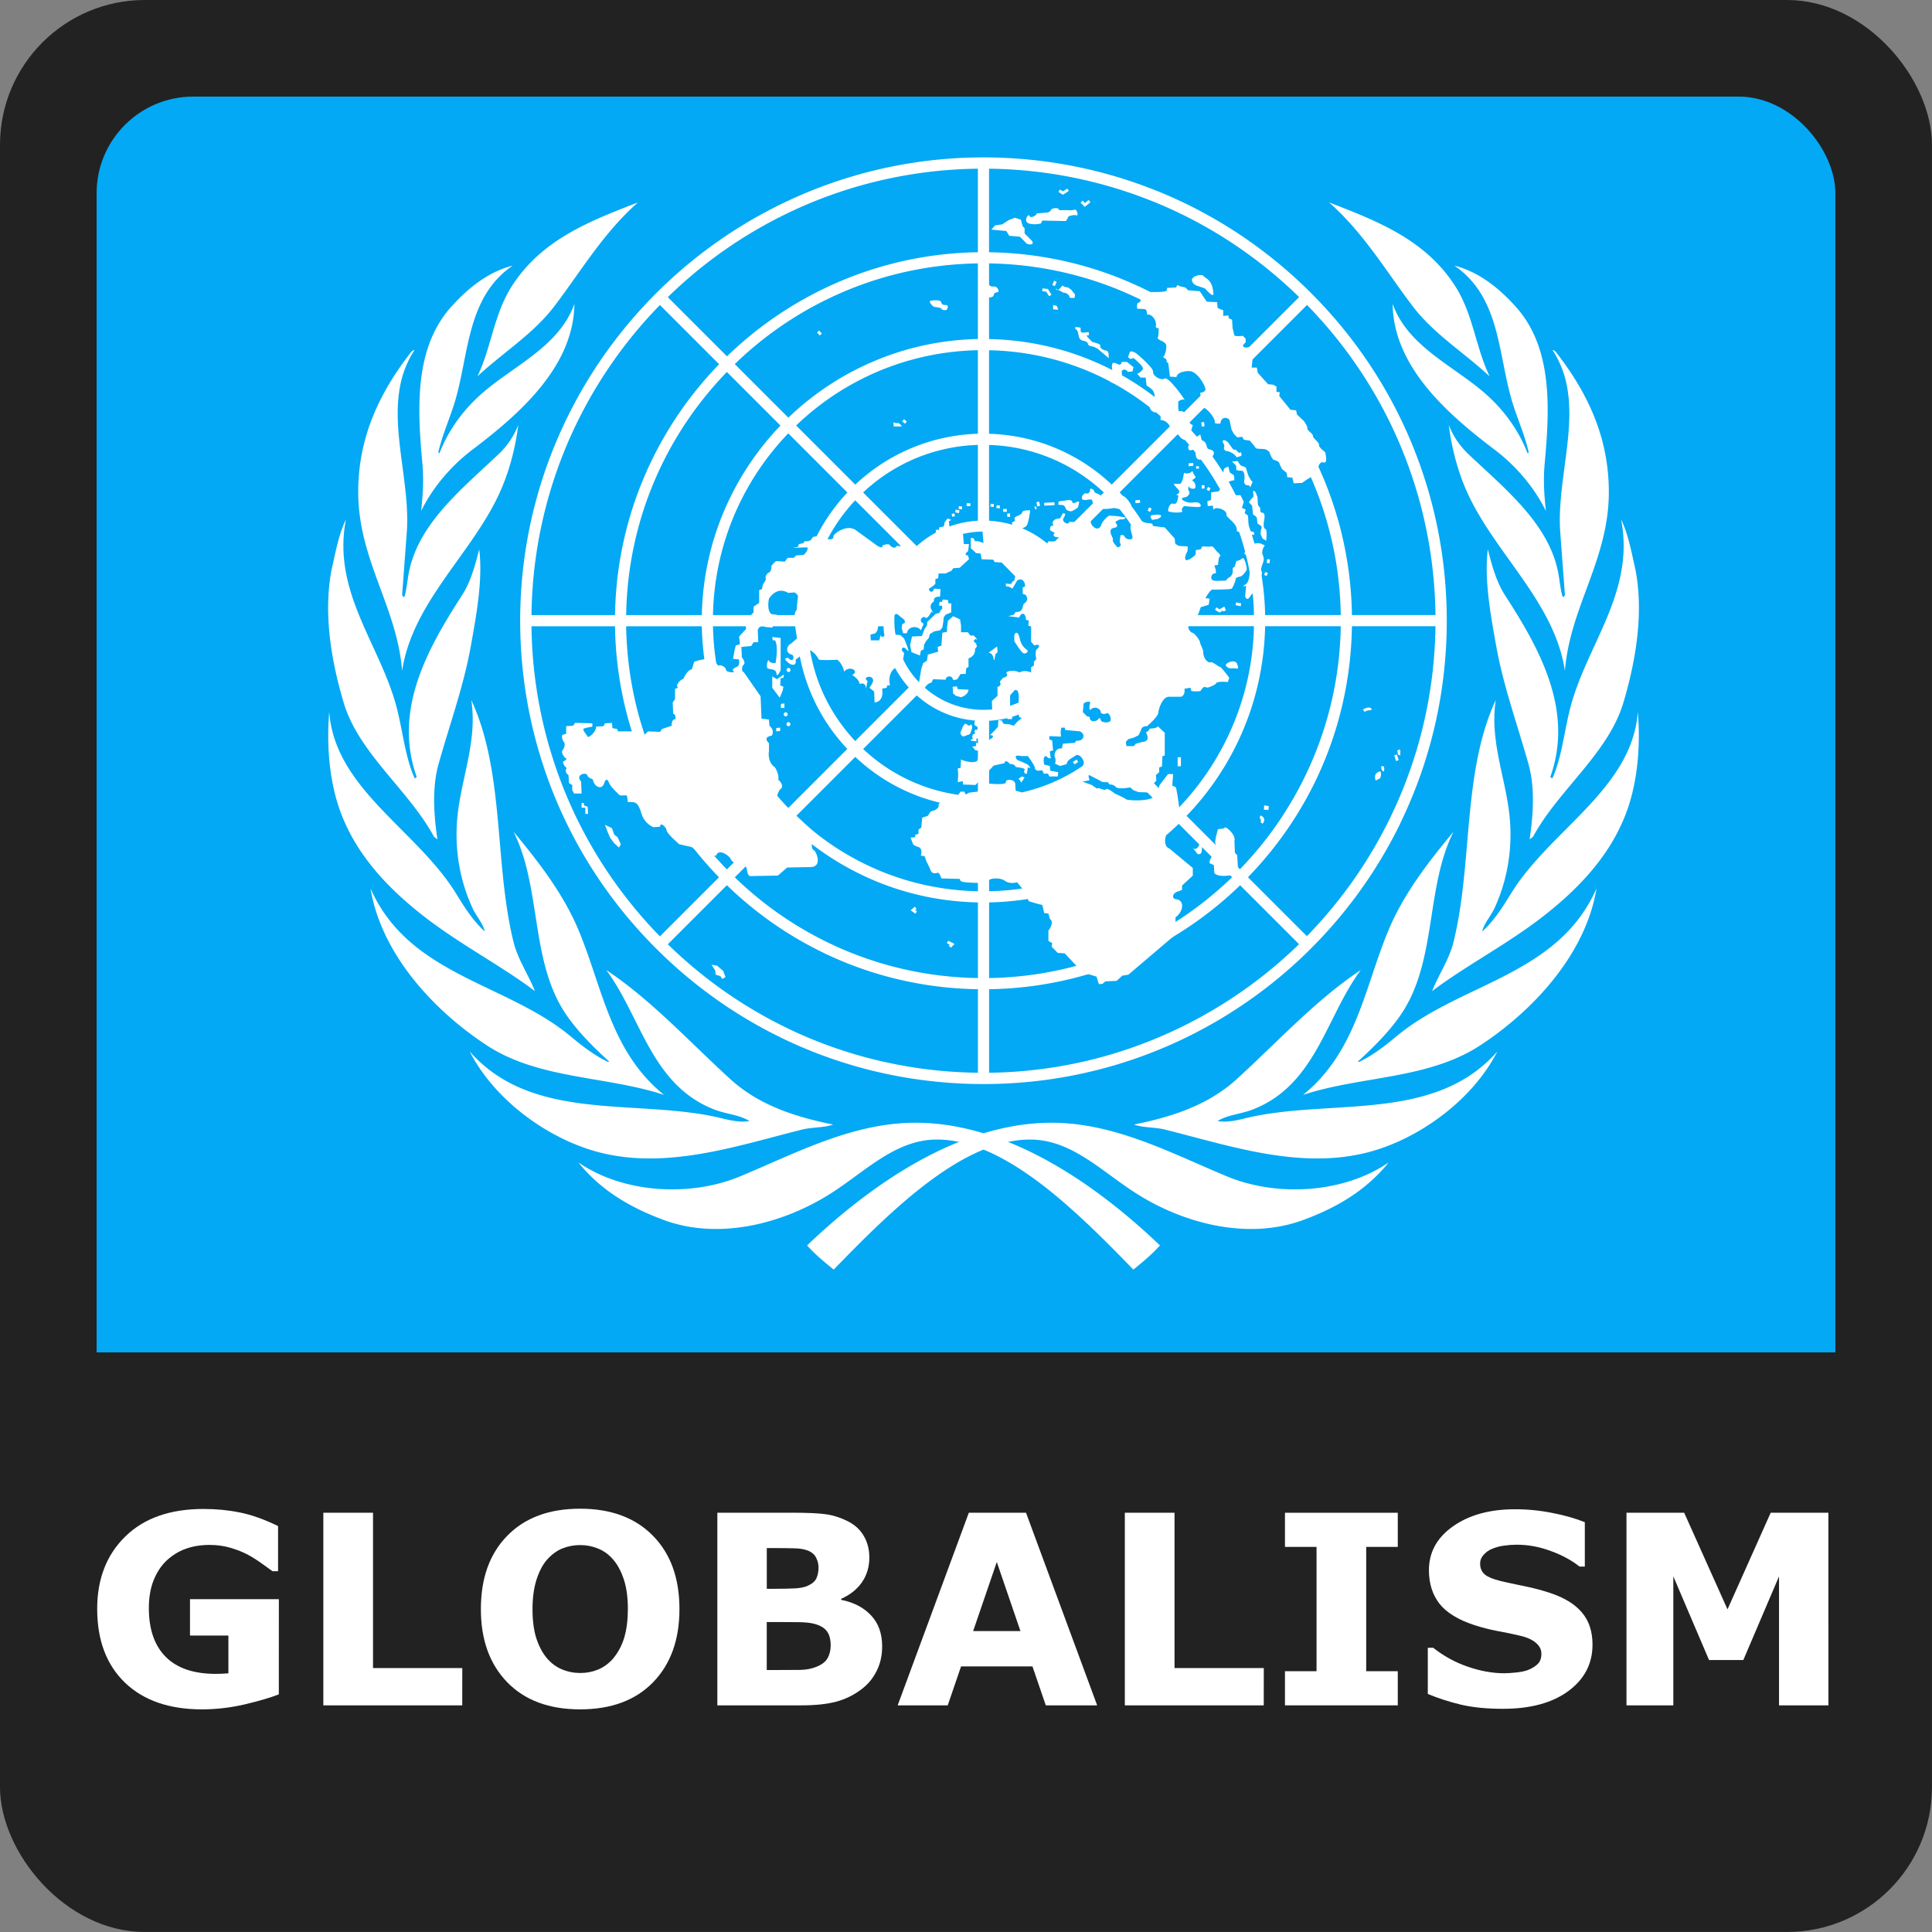 <?xml version="1.0" encoding="UTF-8" standalone="no"?>
<svg
   xmlns:dc="http://purl.org/dc/elements/1.1/"
   xmlns:cc="http://creativecommons.org/ns#"
   xmlns:rdf="http://www.w3.org/1999/02/22-rdf-syntax-ns#"
   xmlns:svg="http://www.w3.org/2000/svg"
   xmlns="http://www.w3.org/2000/svg"
   xmlns:xlink="http://www.w3.org/1999/xlink"
   xmlns:sodipodi="http://sodipodi.sourceforge.net/DTD/sodipodi-0.dtd"
   xmlns:inkscape="http://www.inkscape.org/namespaces/inkscape"
   width="200"
   height="200"
   viewBox="0 0 52.917 52.917"
   version="1.1"
   id="svg8"
   inkscape:version="1.0.2-2 (e86c870879, 2021-01-15)"
   sodipodi:docname="peace.svg">
  <rect x="0" y="0" width="52.917" height="52.917" fill="#808080" stroke="none"/>
  <defs
     id="defs2">
    <inkscape:path-effect
       effect="envelope"
       id="path-effect4658"
       is_visible="true"
       yy="true"
       xx="true"
       bendpath1="m -199.084,108.424 h 7.006"
       bendpath2="m -192.078,108.424 v 6.752"
       bendpath3="m -199.084,115.176 h 7.006"
       bendpath4="m -199.084,108.424 v 6.752" />
    <inkscape:path-effect
       effect="bend_path"
       id="path-effect4656"
       is_visible="true"
       bendpath="m -192.001,114.606 c 2.126,-0.531 4.483,0.851 7.006,0"
       prop_scale="1"
       scale_y_rel="false"
       vertical="false"
       bendpath-nodetypes="cc" />
    <inkscape:path-effect
       effect="bounding_box"
       id="path-effect4654"
       is_visible="true"
       linkedpath=""
       visualbounds="false" />
  </defs>
  <sodipodi:namedview
     id="base"
     pagecolor="#ffffff"
     bordercolor="#666666"
     borderopacity="1.0"
     inkscape:pageopacity="0.0"
     inkscape:pageshadow="2"
     inkscape:zoom="2"
     inkscape:cx="105.73874"
     inkscape:cy="161.41993"
     inkscape:document-units="mm"
     inkscape:current-layer="layer1"
     showgrid="false"
     fit-margin-top="0"
     fit-margin-left="0"
     fit-margin-right="0"
     fit-margin-bottom="0"
     inkscape:window-width="1920"
     inkscape:window-height="1017"
     inkscape:window-x="-8"
     inkscape:window-y="-8"
     inkscape:window-maximized="1"
     showguides="false"
     inkscape:object-nodes="true"
     units="px"
     inkscape:snap-page="true"
     inkscape:document-rotation="0" />
  <g
     inkscape:label="Layer 1"
     inkscape:groupmode="layer"
     id="layer1"
     transform="translate(249.804,-91.409)">
    <g
       style="stroke-width:0.5"
       id="g5264-1"
       transform="matrix(2,0,0,2,-249.804,91.409)">
      <path
         inkscape:connector-curvature="0"
         style="fill:#222222;fill-opacity:1;stroke-width:0.5"
         d="m 10.688,1.363 c -0.291,0 -0.582,0.008 -0.749,0.023 C 8.028,1.562 6.359,2.241 4.888,3.44 4.572,3.698 3.949,4.321 3.681,4.645 2.496,6.084 1.81,7.742 1.621,9.624 1.582,10.005 1.577,10.839 1.611,11.21 c 0.179,1.941 0.88,3.638 2.113,5.119 0.102,0.122 0.336,0.371 0.531,0.567 0.489,0.489 0.867,0.8 1.426,1.172 1.264,0.84 2.782,1.362 4.287,1.471 0.148,0.011 0.31,0.022 0.359,0.025 0.211,0.015 0.896,-0.007 1.199,-0.035 1.138,-0.105 2.198,-0.406 3.225,-0.918 2.668,-1.329 4.529,-3.903 4.945,-6.838 0.07,-0.493 0.092,-0.81 0.092,-1.328 C 19.787,9.424 19.64,8.517 19.318,7.555 18.959,6.482 18.404,5.498 17.652,4.595 17.417,4.312 16.832,3.727 16.555,3.497 15.063,2.259 13.38,1.565 11.437,1.386 11.271,1.37 10.979,1.363 10.688,1.363 Z M 8.562,2.794 C 8.107,3.291 7.609,3.945 7.228,4.575 7.044,4.881 6.766,5.412 6.601,5.774 6.574,5.834 6.55,5.887 6.529,5.93 6.519,5.926 6.514,5.926 6.502,5.921 6.425,5.89 6.315,5.84 6.195,5.784 5.954,5.672 5.664,5.527 5.453,5.409 5.303,5.325 5.124,5.221 4.982,5.134 4.923,5.097 4.875,5.067 4.834,5.04 c 0.02,-0.022 0.036,-0.043 0.06,-0.068 0.649,-0.675 1.336,-1.189 2.152,-1.613 0.448,-0.232 1.013,-0.424 1.516,-0.565 z m 4.246,0.002 c 1.222,0.337 2.425,0.977 3.324,1.832 0.151,0.144 0.279,0.27 0.365,0.361 0.02,0.021 0.03,0.032 0.045,0.049 -0.043,0.028 -0.092,0.061 -0.152,0.098 -0.142,0.088 -0.313,0.19 -0.434,0.258 -0.104,0.058 -0.34,0.179 -0.515,0.266 -0.176,0.086 -0.411,0.194 -0.512,0.236 l -0.082,0.035 -0.024,-0.055 C 14.699,5.595 14.325,4.868 14.193,4.647 13.796,3.985 13.294,3.33 12.808,2.796 Z m -2.684,0.01 c 0.001,0.103 0.003,0.212 0.004,0.367 0.002,0.392 0.004,0.934 0.004,1.529 v 2.039 h -0.031 C 9.676,6.734 8.846,6.62 8.263,6.485 8.054,6.437 7.857,6.385 7.713,6.343 7.662,6.328 7.628,6.315 7.594,6.304 7.616,6.252 7.646,6.187 7.681,6.112 7.757,5.953 7.853,5.762 7.927,5.624 8.398,4.753 8.886,4.074 9.554,3.36 9.653,3.255 9.843,3.069 10.008,2.913 c 0.045,-0.042 0.078,-0.071 0.117,-0.107 z m 1.127,0 c 0.025,0.023 0.045,0.039 0.072,0.065 0.137,0.127 0.295,0.278 0.385,0.371 0.71,0.735 1.243,1.462 1.734,2.369 0.07,0.129 0.166,0.325 0.244,0.49 0.037,0.079 0.071,0.15 0.096,0.205 -0.04,0.013 -0.081,0.026 -0.141,0.043 -0.651,0.184 -1.387,0.319 -2.074,0.377 -0.114,0.01 -0.266,0.017 -0.324,0.018 V 4.7 c 0,-0.67 0.003,-1.211 0.006,-1.584 0.001,-0.136 6.61e-4,-0.222 0.002,-0.311 z M 4.129,5.925 c 0.028,0.017 0.054,0.033 0.088,0.055 0.559,0.363 1.253,0.728 1.855,0.976 0.034,0.014 0.043,0.02 0.063,0.029 -0.014,0.045 -0.025,0.082 -0.049,0.16 -0.263,0.856 -0.446,1.886 -0.487,2.752 l -1.443,0.004 -1.43,0.004 0.004,-0.061 C 2.744,9.613 2.784,9.307 2.841,8.993 2.978,8.25 3.247,7.474 3.594,6.805 3.748,6.507 3.992,6.117 4.129,5.925 Z m 13.113,0.006 c 0.56,0.828 0.957,1.666 1.186,2.58 0.116,0.462 0.215,1.132 0.219,1.395 h -1.422 c -0.426,0 -0.815,1.323e-4 -1.098,-0.002 -0.141,-0.001 -0.256,-0.002 -0.336,-0.004 -0.008,-1.323e-4 -0.011,1.323e-4 -0.018,0 -3e-6,-7.938e-4 0,-0.001 0,-0.002 -2.64e-4,-0.405 -0.112,-1.236 -0.246,-1.852 -0.063,-0.291 -0.217,-0.868 -0.285,-1.06 0.021,-0.009 0.039,-0.019 0.064,-0.029 0.597,-0.247 1.297,-0.616 1.854,-0.976 0.032,-0.02 0.056,-0.034 0.082,-0.049 z M 14.226,7.219 c 0.034,-0.011 0.043,0.008 0.11,0.218 0.227,0.722 0.414,1.76 0.436,2.432 l 0.005,0.153 -1.82,0.004 c -1.447,0.004 -1.822,1.02e-4 -1.829,-0.018 -0.005,-0.012 -0.007,-0.524 -0.004,-1.137 l 0.005,-1.114 0.18,-0.013 c 0.9,-0.065 1.544,-0.162 2.233,-0.337 0.242,-0.061 0.556,-0.148 0.684,-0.188 z M 7.201,7.354 c 0.86,0.265 1.799,0.44 2.85,0.514 l 0.072,0.006 v 1.016 1.008 l -1.693,0.004 c -0.567,0.001 -1.024,0.002 -1.338,0 -0.157,-0.001 -0.278,-0.004 -0.359,-0.006 -0.003,-7.94e-5 -0.004,8.2e-5 -0.008,0 0.002,-0.043 0.005,-0.088 0.01,-0.149 0.012,-0.152 0.032,-0.348 0.055,-0.527 0.069,-0.556 0.218,-1.258 0.371,-1.744 0.023,-0.073 0.031,-0.093 0.041,-0.121 z M 2.726,11.018 H 4.15 5.592 c 0.005,0.06 0.019,0.232 0.029,0.379 0.059,0.813 0.218,1.66 0.461,2.459 l 0.029,0.094 c -0.038,0.016 -0.08,0.035 -0.127,0.055 -0.567,0.24 -1.331,0.648 -1.795,0.959 -0.023,0.015 -0.042,0.028 -0.063,0.041 -0.005,-0.007 -0.008,-0.009 -0.014,-0.018 C 4.067,14.924 4.005,14.83 3.937,14.721 3.802,14.504 3.645,14.23 3.539,14.018 3.101,13.146 2.783,11.988 2.73,11.079 Z m 3.992,0 1.697,0.004 1.707,0.006 v 1.006 1.016 l -0.072,0.006 c -1.034,0.072 -1.819,0.207 -2.719,0.467 l -0.088,0.026 c -0.024,0.007 -0.052,0.014 -0.072,0.019 -0.01,-0.029 -0.019,-0.056 -0.031,-0.098 -0.038,-0.125 -0.086,-0.296 -0.131,-0.476 -0.148,-0.599 -0.25,-1.274 -0.287,-1.897 z m 7.94,0 -0.004,0.078 c -0.046,0.784 -0.189,1.597 -0.414,2.363 -0.015,0.052 -0.024,0.084 -0.033,0.111 -0.006,-0.002 -0.005,-0.002 -0.012,-0.004 -0.823,-0.261 -1.825,-0.441 -2.859,-0.512 l -0.082,-0.006 v -1.016 -1.008 l 1.707,-0.004 z m 1.125,0 h 1.439 1.426 c -0.001,0.051 -0.01,0.184 -0.024,0.301 -0.152,1.313 -0.574,2.481 -1.289,3.563 -0.032,0.048 -0.059,0.087 -0.084,0.123 -0.012,-0.008 -0.02,-0.013 -0.033,-0.021 -0.477,-0.32 -1.257,-0.738 -1.826,-0.978 -0.047,-0.02 -0.089,-0.039 -0.127,-0.055 l 0.029,-0.094 c 0.249,-0.819 0.428,-1.795 0.471,-2.578 0.005,-0.096 0.013,-0.208 0.018,-0.26 z m -5.651,3.164 v 2.082 0.109 c -1.32e-4,0.558 -0.002,1.08 -0.004,1.453 -6.61e-4,0.163 -9.26e-4,0.279 -0.002,0.385 -0.002,-0.002 -0.003,-0.002 -0.004,-0.004 C 10.01,18.104 9.866,17.967 9.734,17.835 8.964,17.063 8.342,16.204 7.84,15.221 7.775,15.094 7.694,14.924 7.629,14.782 c -0.028,-0.06 -0.052,-0.111 -0.071,-0.155 0.016,-0.005 0.023,-0.009 0.043,-0.015 0.106,-0.032 0.268,-0.075 0.484,-0.129 0.62,-0.154 1.388,-0.27 1.926,-0.295 z m 1.111,0 0.117,0.006 c 0.33,0.015 0.806,0.07 1.225,0.144 0.257,0.045 0.599,0.124 0.873,0.194 0.137,0.035 0.258,0.067 0.342,0.094 0.009,0.003 0.012,0.003 0.02,0.006 -0.025,0.059 -0.063,0.142 -0.119,0.264 -0.544,1.177 -1.386,2.334 -2.334,3.213 -0.043,0.04 -0.077,0.071 -0.115,0.106 -5.29e-4,-0.024 -0.002,-0.022 -0.002,-0.051 -0.004,-0.286 -0.006,-0.841 -0.006,-1.893 z m -4.748,0.826 c 0.013,0.027 0.023,0.045 0.051,0.11 0.476,1.089 1.171,2.135 1.961,3.023 C 8.366,18.1 8.208,18.05 8.088,18.009 7.116,17.674 6.214,17.153 5.431,16.471 5.371,16.419 5.194,16.245 5.037,16.089 4.96,16.012 4.887,15.939 4.834,15.884 c 0.058,-0.039 0.135,-0.087 0.228,-0.143 0.2,-0.12 0.458,-0.265 0.678,-0.379 0.125,-0.065 0.312,-0.156 0.479,-0.233 0.132,-0.061 0.219,-0.097 0.277,-0.121 z m 8.385,0 c 0.102,0.039 0.285,0.121 0.516,0.235 0.262,0.13 0.549,0.281 0.746,0.396 0.197,0.115 0.329,0.194 0.402,0.244 -0.04,0.043 -0.093,0.098 -0.152,0.158 -0.121,0.121 -0.266,0.26 -0.361,0.348 -0.869,0.793 -1.999,1.384 -3.135,1.709 0.781,-0.888 1.46,-1.899 1.934,-2.98 0.028,-0.064 0.037,-0.082 0.051,-0.11 z"
         id="path4806-0" />
      <rect
         ry="1.984"
         rx="1.984"
         style="opacity:1;fill:#222222;fill-opacity:1;fill-rule:nonzero;stroke:none;stroke-width:0.25;stroke-linecap:butt;stroke-linejoin:round;stroke-miterlimit:4;stroke-dasharray:none;stroke-dashoffset:0;stroke-opacity:0.909;paint-order:normal"
         id="rect5252-2"
         width="26.458"
         height="26.458"
         x="0"
         y="-1.110223e-16" />
      <rect
         ry="1.323"
         rx="1.323"
         y="1.323"
         x="1.323"
         height="23.812"
         width="23.812"
         id="rect5254-7"
         style="opacity:1;fill:#03a9f4;fill-opacity:1;fill-rule:nonzero;stroke:none;stroke-width:0.25;stroke-linecap:butt;stroke-linejoin:round;stroke-miterlimit:4;stroke-dasharray:none;stroke-dashoffset:0;stroke-opacity:0.909;paint-order:normal" />
      <path
         inkscape:connector-curvature="0"
         id="path5258-9"
         d="m 0.728,18.521 v 4.167 c 0,1.539 1.239,2.778 2.778,2.778 H 22.953 c 1.539,0 2.778,-1.239 2.778,-2.778 v -4.167 z"
         style="opacity:1;fill:#222222;fill-opacity:1;fill-rule:nonzero;stroke:none;stroke-width:0.25;stroke-linecap:butt;stroke-linejoin:round;stroke-miterlimit:4;stroke-dasharray:none;stroke-dashoffset:0;stroke-opacity:0.909;paint-order:normal" />
    </g>
    <g
       transform="matrix(0.077,0,0,0.077,-269.067,80.319)"
       id="g46-5">
      <g
         transform="translate(-1.081)"
         id="g26-9"
         style="fill:#ffffff">
        <path
           d="m 663.853,587.03 c -2.694,3.079 -6.18,5.956 -9.466,8.608 -21.233,-21.943 -46.16,-46.262 -69.854,-46.262 -14.69,0 -25.27,11.182 -37.613,19.072 -17.13,10.949 -40.626,17.115 -60.761,9.08 -10.83,-4.113 -21.323,-10.17 -29.165,-20.01 15.848,10.93 39.58,12.4 57.472,4.977 19.776,-8.205 39.904,-19.099 62.44,-19.099 33.223,0 64.797,22.473 86.947,43.635 z M 418.311,518.016 c 21.996,25.039 57.87,16.983 87.234,23.237 4.087,0.87 7.926,2.227 12.313,1.554 -3.49,-2.214 -8.118,-2.463 -12.15,-3.982 -22.783,-8.583 -26.335,-32.967 -38.804,-49.748 15.926,10.587 29.12,25.082 44.012,38.703 10.364,9.48 23.277,13.537 36.67,16.262 -3.218,1.176 -7.428,0.899 -10.894,1.758 -24.056,5.968 -50.727,15.388 -76.324,6.941 -16.52,-5.451 -33.71,-18.361 -42.057,-34.725 z m -35.258,-57.95 c 13.72,31.063 48.191,33.496 71.111,52.552 4.358,3.624 8.679,6.959 13.466,9.191 l 0.247,-0.25 c -5.289,-4.785 -11.012,-10.488 -15.109,-16.44 -13.1,-19.035 -8.74,-45.052 -18.841,-65.232 9.177,10.988 17.784,22.302 23.068,34.883 8.503,20.246 11.392,43.342 30.463,58.726 -20.64,-6.81 -44.452,-5.454 -63.039,-17.628 -19.537,-12.797 -37.644,-32.996 -41.366,-55.802 z M 368.356,397.22 c 1.984,27.368 31.12,41.987 45.014,64.484 2.967,4.805 6.02,9.765 10.33,13.645 -0.672,-2.913 -3.07,-5.495 -4.39,-8.354 -4.455,-9.653 -6.472,-20.823 -5.36,-32.31 1.354,-13.975 7.18,-26.953 4.944,-41.655 11.975,25.848 8.112,58.162 15.033,86.11 1.531,6.183 5.296,11.594 7.616,17.45 -11.766,-8.951 -27.185,-16.896 -40.1,-27.076 -12.49,-9.845 -23.332,-21.384 -28.967,-36.399 -4.06,-10.819 -5.117,-23.724 -4.12,-35.895 z m 0.814,-50.426 c 1.405,-6.108 2.48,-12.43 5.138,-18.033 -5.031,25.817 12.144,44.466 18.008,66.802 2.21,8.417 2.966,17.36 6.37,25.215 0.317,0.17 0.592,-0.16 0.788,-0.414 -8.473,-23.771 3.948,-45.74 16.049,-64.477 3.18,-4.925 4.712,-10.66 6.197,-16.458 1.308,10.761 -0.982,23.218 -2.973,34.322 -2.563,14.296 -7.449,27.695 -11.332,41.488 -2.557,8.617 -1.883,18.342 -0.571,27.37 l -1.234,-0.984 C 396.601,424.993 378.826,412 373.458,393.847 369.168,379.339 366.2,362.578 369.17,346.794 Z m 9.502,-27.771 c 0,-19.537 7.607,-35.474 19.018,-50.024 0.331,-0.165 0.567,-0.497 0.994,-0.42 -12.561,19.109 -1.128,43.229 -2.742,64.902 l -1.657,22.244 c 0.246,0.162 0.246,0.83 0.83,0.574 0.742,-2.48 0.967,-5.118 1.399,-7.679 3.024,-17.932 18.77,-30.414 32.125,-43.074 a 28.528,28.528 0 0 0 6.961,-10.342 c -1.11,8.933 -3.602,18.09 -7.612,26.208 -10.279,20.81 -30.132,37.608 -33.703,61.257 -1.731,-22.665 -15.613,-39.514 -15.613,-63.646 z m 33.112,-65.903 c 6.316,-7.004 13.396,-12.46 21.824,-14.617 -16.366,11.253 -15.477,31.366 -20.488,48.183 -1.832,6.149 -4.525,11.91 -5.957,18.265 l 0.415,0.33 c 2.722,-7.184 7.394,-14.09 13.481,-19.833 11.511,-10.86 28.818,-17.434 34.514,-33.32 -0.26,22.076 -19.079,38.858 -36.266,51.84 -7.71,5.824 -14.26,13.642 -18.258,21.838 0.668,-6.1 0.971,-11.175 0.427,-17.129 -1.764,-19.285 -2.909,-40.904 10.308,-55.557 z m 66.428,-37.117 c -12.146,10.658 -20.25,24.377 -29.582,36.709 -7.76,10.257 -18.409,16.612 -27.567,25.219 4.943,-10.256 5.856,-22.008 12.134,-31.93 10.735,-16.967 28.478,-23.552 45.015,-29.998 z"
           fill="#ffffff"
           id="a-9"
           style="fill:#ffffff" />
        <use
           transform="matrix(-1,0,0,1,1202.2,0)"
           xlink:href="#a-9"
           width="100%"
           height="100%"
           id="use24-8"
           x="0"
           y="0"
           style="fill:#ffffff" />
      </g>
      <path
         d="m 748.354,436.68 -3.588,-1.958 a 161.504,161.504 0 0 1 -29.726,42.309 l -20.959,-20.96 c 10.268,-10.58 18.547,-22.59 24.646,-35.57 l -3.57,-1.953 a 127.56,127.56 0 0 1 -23.925,34.672 l -18.986,-18.986 a 100.064,100.064 0 0 0 19.286,-28.589 l -3.543,-1.933 a 96.54,96.54 0 0 1 -18.584,27.687 l -20.982,-20.982 a 66.27,66.27 0 0 0 13.406,-20.997 l -3.544,-1.933 A 62.703,62.703 0 0 1 645.6,407.59 l -19.044,-19.041 a 35.338,35.338 0 0 0 9.016,-21.765 h 26.956 a 62.14,62.14 0 0 1 -4.243,20.703 l 3.544,1.933 a 66.37,66.37 0 0 0 4.668,-22.637 h 29.715 a 95.622,95.622 0 0 1 -8.224,36.929 l 3.543,1.933 c 5.403,-12.1 8.39,-25.25 8.653,-38.864 h 26.905 a 126.275,126.275 0 0 1 -11.935,51.766 l 3.572,1.953 c 7.812,-16.624 12.058,-34.845 12.338,-53.718 h 29.713 c -0.297,24.318 -6.026,47.344 -16.012,67.94 l 3.589,1.956 c 10.743,-22.127 16.446,-46.562 16.446,-71.883 0,-21.533 -4.126,-42.423 -11.964,-61.803 l -3.682,1.583 c 7.382,18.288 11.384,37.955 11.63,58.234 h -29.717 c -0.241,-16.178 -3.42,-31.866 -9.236,-46.49 l -3.654,1.566 c 5.61,14.138 8.68,29.294 8.917,44.924 h -26.908 a 100.022,100.022 0 0 0 -6.746,-34.29 l -3.655,1.57 a 96.082,96.082 0 0 1 6.433,32.72 H 666.5 a 66.45,66.45 0 0 0 -4.027,-20.982 l -3.654,1.568 a 62.433,62.433 0 0 1 3.712,19.414 h -26.956 a 35.334,35.334 0 0 0 -9.017,-21.765 l 19.063,-19.06 c 5.887,6.26 10.34,13.53 13.2,21.412 l 3.653,-1.568 c -3.06,-8.336 -7.797,-16.027 -14.048,-22.652 l 21.013,-21.011 c 8.967,9.333 15.811,20.169 20.347,31.924 l 3.655,-1.57 c -4.736,-12.21 -11.865,-23.468 -21.193,-33.162 l 19.026,-19.03 c 11.783,12.153 20.836,26.254 26.903,41.559 l 3.654,-1.566 c -6.268,-15.762 -15.605,-30.285 -27.749,-42.796 l 21.01,-21.014 c 14.86,15.222 26.321,32.885 34.061,52.066 l 3.682,-1.583 C 744.657,282.754 732.43,264.165 716.529,248.265 700.57,232.305 681.899,220.05 661.572,211.87 l -1.464,3.727 c 19.223,7.743 36.925,19.218 52.175,34.105 l -21.01,21.013 c -12.3,-11.92 -26.55,-21.16 -42.02,-27.42 l -1.45,3.696 c 14.96,6.069 28.748,15.006 40.663,26.564 l -19.025,19.026 c -9.249,-8.898 -19.914,-15.807 -31.475,-20.537 l -1.452,3.695 c 11.062,4.533 21.264,11.145 30.12,19.65 l -21.01,21.01 c -5.91,-5.57 -12.668,-9.942 -19.97,-12.991 l -1.453,3.698 a 62.362,62.362 0 0 1 18.615,12.103 l -19.06,19.06 c -6.058,-5.426 -13.651,-8.571 -21.77,-9.014 V 302.3 a 62.274,62.274 0 0 1 22.215,4.807 l 1.453,-3.699 c -7.424,-3.101 -15.418,-4.838 -23.667,-5.08 v -29.717 c 12.032,0.242 23.69,2.687 34.528,7.129 l 1.452,-3.696 c -11.294,-4.62 -23.446,-7.16 -35.98,-7.402 v -26.92 c 15.955,0.244 31.426,3.426 45.815,9.26 l 1.45,-3.696 c -14.847,-6.014 -30.803,-9.29 -47.267,-9.534 v -29.72 c 20.24,0.246 39.871,4.235 58.125,11.585 l 1.464,-3.727 c -19.314,-7.777 -40.126,-11.874 -61.572,-11.874 -26.495,0 -51.529,6.321 -73.729,17.477 l 1.811,3.466 c 21.482,-10.764 45.25,-16.628 69.933,-16.926 v 29.72 A 130.2,130.2 0 0 0 541.9,247.361 l 1.805,3.456 c 16.713,-8.273 35.162,-12.806 54.312,-13.098 v 26.91 a 99.56,99.56 0 0 0 -41.81,10.081 l 1.815,3.472 c 12.341,-5.99 25.911,-9.3 39.995,-9.584 v 29.719 a 66.129,66.129 0 0 0 -26.195,6.24 l 1.825,3.486 c 7.566,-3.516 15.82,-5.493 24.37,-5.758 v 26.96 a 35.496,35.496 0 0 0 -11.846,2.737 l 1.822,3.483 a 31.63,31.63 0 0 1 12.01,-2.35 c 8.466,0 16.425,3.297 22.413,9.283 5.988,5.987 9.284,13.95 9.284,22.417 0,17.478 -14.217,31.702 -31.698,31.702 -8.469,0 -16.43,-3.298 -22.417,-9.285 -5.987,-5.99 -9.284,-13.95 -9.284,-22.417 0,-8.468 3.297,-16.43 9.284,-22.417 a 31.674,31.674 0 0 1 10.407,-6.933 l -1.822,-3.484 a 35.632,35.632 0 0 0 -9.91,6.285 l -19.07,-19.071 a 62.443,62.443 0 0 1 16.455,-11.153 l -1.825,-3.486 a 66.742,66.742 0 0 0 -17.42,11.852 l -21.032,-21.033 a 96.267,96.267 0 0 1 24.653,-17.194 l -1.815,-3.472 a 100.638,100.638 0 0 0 -25.611,17.89 l -19.06,-19.058 a 127.083,127.083 0 0 1 32.168,-22.725 l -1.805,-3.456 a 131.696,131.696 0 0 0 -33.13,23.417 l -21.054,-21.055 a 160.951,160.951 0 0 1 40.368,-28.763 l -1.81,-3.466 c -32.088,16.125 -58.21,42.403 -74.118,74.617 l 3.453,1.863 a 160.957,160.957 0 0 1 29.3,-41.445 l 21.056,21.056 a 131.527,131.527 0 0 0 -24.141,34.556 l 3.44,1.857 c 5.87,-12.263 13.74,-23.621 23.463,-33.648 l 19.061,19.059 a 100.559,100.559 0 0 0 -18.75,27.436 l 3.447,1.86 a 96.044,96.044 0 0 1 18.079,-26.521 l 21.032,21.033 a 66.726,66.726 0 0 0 -12.863,19.673 l 3.475,1.88 a 62.34,62.34 0 0 1 12.173,-18.768 l 19.07,19.07 c -5.235,5.852 -8.559,13.417 -9.02,21.755 h -26.962 a 62.413,62.413 0 0 1 4.739,-22.059 l -3.476,-1.88 a 66.147,66.147 0 0 0 -5.233,23.939 h -29.715 c 0.268,-13.373 3.267,-26.286 8.7,-38.124 l -3.448,-1.86 a 99.536,99.536 0 0 0 -9.218,39.985 h -26.913 c 0.283,-18.584 4.546,-36.512 12.358,-52.832 l -3.439,-1.857 c -7.994,16.6 -12.591,35.129 -12.883,54.689 h -29.721 c 0.292,-24.271 5.964,-47.658 16.387,-68.855 l -3.453,-1.863 c -10.835,21.946 -16.952,46.619 -16.952,72.704 0,15.956 2.279,31.55 6.632,46.448 l 3.892,-0.98 a 161.304,161.304 0 0 1 -6.506,-43.482 h 29.716 a 131.372,131.372 0 0 0 5.622,36.223 l 3.853,-0.97 c -3.446,-11.298 -5.32,-23.137 -5.506,-35.253 h 26.908 a 100.486,100.486 0 0 0 4.752,28.662 l 3.86,-0.974 a 96.35,96.35 0 0 1 -4.64,-27.688 h 29.715 a 66.558,66.558 0 0 0 3.824,20.412 l 3.862,-0.975 A 62.595,62.595 0 0 1 537.467,366.8 h 26.959 a 35.334,35.334 0 0 0 9.014,21.765 l -19.061,19.062 c -5.88,-6.258 -10.332,-13.519 -13.196,-21.39 l -3.862,0.974 c 3.05,8.554 7.858,16.447 14.25,23.222 l -21.01,21.012 c -10.22,-10.64 -17.7,-23.25 -22.13,-36.95 l -3.86,0.974 c 4.6,14.386 12.444,27.62 23.191,38.79 l -19.029,19.03 c -14.23,-14.674 -24.508,-32.179 -30.315,-51.232 l -3.853,0.971 c 5.984,19.737 16.617,37.877 31.36,53.067 l -21.011,21.012 c -18.596,-19.054 -31.878,-41.923 -39.18,-66.819 l -3.893,0.98 c 7.66,26.21 21.79,50.237 41.638,70.08 13.441,13.445 28.804,24.266 45.46,32.24 l 1.972,-3.498 c -15.763,-7.512 -30.344,-17.635 -43.19,-30.177 l 21.01,-21.01 a 131.104,131.104 0 0 0 36.837,25.209 l 1.96,-3.478 c -13.157,-5.97 -25.325,-14.202 -35.986,-24.537 l 19.027,-19.028 c 8.918,8.58 19.157,15.305 30.245,20.016 l 1.96,-3.472 c -10.77,-4.52 -20.73,-11.02 -29.39,-19.34 l 21.012,-21.012 c 6.752,6.37 14.612,11.167 23.133,14.22 l 1.986,-3.517 a 62.285,62.285 0 0 1 -22.31,-13.51 l 19.061,-19.062 c 6.054,5.43 13.646,8.573 21.765,9.018 v 26.959 a 62.55,62.55 0 0 1 -18.516,-3.404 l -1.986,3.517 a 66.404,66.404 0 0 0 20.502,3.856 v 29.713 c -12.296,-0.246 -24.21,-2.792 -35.249,-7.423 l -1.959,3.472 c 11.641,4.948 24.215,7.672 37.208,7.923 v 26.909 c -17.706,-0.273 -34.806,-4.165 -50.494,-11.283 l -1.96,3.477 c 16.285,7.442 34.056,11.501 52.455,11.776 v 29.712 c -23.602,-0.283 -46.38,-5.634 -67.111,-15.51 l -1.973,3.498 c 21.91,10.487 46.06,16.031 71.07,16.031 26.233,0 51.51,-6.13 74.258,-17.64 l -1.878,-3.643 C 651.183,519.095 627.3,525.305 602,525.616 v -29.713 c 20.059,-0.297 39.368,-5.105 56.814,-13.88 l -1.855,-3.596 A 126.229,126.229 0 0 1 602,491.93 v -26.909 c 15.05,-0.29 29.535,-3.9 42.657,-10.446 l -1.844,-3.578 A 95.58,95.58 0 0 1 602,461.05 v -29.713 c 9.585,-0.28 18.812,-2.587 27.21,-6.698 l -1.83,-3.557 A 62.204,62.204 0 0 1 602,427.366 V 400.41 a 35.326,35.326 0 0 0 21.768,-9.018 l 19.041,19.043 a 62.85,62.85 0 0 1 -15.43,10.647 l 1.831,3.557 a 66.595,66.595 0 0 0 16.426,-11.377 l 20.978,20.979 a 96.468,96.468 0 0 1 -23.802,16.756 l 1.844,3.578 a 100.266,100.266 0 0 0 24.8,-17.492 l 18.985,18.984 a 127.515,127.515 0 0 1 -31.482,22.361 l 1.855,3.596 a 131.09,131.09 0 0 0 32.476,-23.106 l 20.959,20.959 c -11.693,11.413 -25.137,21.024 -39.851,28.473 l 1.878,3.643 a 165.134,165.134 0 0 0 42.27,-30.63 c 13.222,-13.219 23.891,-28.305 31.825,-44.645 z"
         fill="#ffffff"
         id="path28-4" />
      <path
         fill="#ffffff"
         d="m 608.439,326.696 0.047,1.193 1.003,-0.048 -0.055,-1.185 z m -1.459,-1.626 h 1.328 v 1.012 h -1.328 z m -1.228,-0.179 0.14,-1.001 -1.167,-0.167 -0.14,0.993 z m -2.152,-0.514 -1.16,-0.168 0.141,-1.004 1.16,0.168 z m -9.58,-1.337 h 1.328 v 1.013 h -1.328 z m -1.736,2.185 0.141,-1.002 -1.16,-0.167 -0.14,1.002 z m -1.04,1.361 -1.332,-0.338 0.242,-0.982 1.332,0.339 z m -2.38,1.247 -0.165,-1.013 0.985,-0.165 0.165,1.012 z m -130.493,105.71 h 1.003 l -0.173,-2.528 -1.331,-0.51 v -0.842 h -0.83 v 1.686 h 1.331 z m 10.31,7.418 1.16,0.851 1.167,2.529 -0.666,1.176 -1.825,-1.685 -1.332,-1.853 -0.666,-1.518 -1.168,-3.038 2.492,1.177 z m 39.564,50.617 -1.168,0.676 -0.665,-1.01 -1.661,-0.509 -0.165,-1.518 -1.332,-2.028 1.998,0.342 2.155,1.853 z M 594.85,337.55 h -1.828 l -0.333,-3.71 0.998,-0.678 v -1.855 h -5.82 l -0.165,-1.854 0.833,-0.507 -1.331,-0.506 -0.998,1.348 -0.33,1.519 -1.663,0.339 v 0.842 h -1.163 v 2.192 l -4.656,3.88 -9.308,-0.335 c -0.668,1.517 -2.33,-0.17 -2.33,-0.17 -0.33,-1.012 -2.657,0 -2.657,0 0,1.857 -3.158,-0.843 -3.158,-0.843 l -5.82,-4.219 c -3.324,-3.036 -8.31,0.845 -8.476,1.687 0.166,2.363 -3.823,0.507 -3.823,0.507 0,0 -3.324,-1.011 -3.824,0.339 -0.497,1.348 -2.662,1.013 -2.662,1.013 l -0.333,0.674 -1.663,0.337 -0.33,1.011 -1.996,0.34 4.986,-0.17 c 1.33,-0.169 -0.5,2.869 -1.33,2.7 l -2.324,0.169 -0.834,0.842 h -2.16 l -0.997,1.352 -3.157,-0.17 c 0,0 -1.83,1.519 -1.662,2.024 0.166,0.507 -0.333,2.026 -0.833,2.026 -0.499,0 -1.496,1.517 -1.163,2.023 0.334,0.507 -0.997,2.194 -0.997,2.194 l -0.331,1.689 -0.997,0.335 v 4.556 l -1.996,1.35 v 2.024 l -2.994,3.206 0.334,2.698 -2.492,2.7 0.33,2.7 -1.496,0.506 -0.33,1.18 -0.665,3.542 1.662,0.17 c 0.829,-0.338 0.664,2.194 0,2.53 -0.667,0.338 -2.496,1.011 -1.496,1.685 0.998,0.678 -2.66,0.508 -2.66,-0.505 0,-1.01 -1.996,-1.855 -2.493,-1.517 -0.5,0.336 -1.332,-1.518 -1.332,-1.518 -1.828,-1.855 -7.48,0.168 -7.48,0.168 l -0.834,2.699 c -1.826,0.339 -2.99,3.375 -2.99,3.375 -1.496,0.507 -2.659,2.36 -2.16,2.867 0.498,0.507 -0.833,0.675 -0.833,0.675 v 3.713 l -0.83,1.18 0.164,4.048 c 1,0 0.834,1.858 0.834,1.858 -1.663,0.168 -1.333,2.362 -1.333,2.362 l -3.489,1.18 -0.664,1.012 -4.322,-0.17 -1.163,1.182 -1.167,-1.182 h -8.311 l -0.33,-0.843 -1.663,-0.34 -0.168,-1.853 -2.492,0.167 -0.498,1.013 -2.661,0.167 c 0.166,1.688 -2.66,4.22 -2.99,3.547 -0.337,-0.676 -2.164,-2.534 -1.331,-2.868 0.832,-0.34 2.994,-0.679 2.994,-0.679 v -1.18 l -6.153,-0.167 -0.663,1.013 -2.496,0.167 v 2.7 l -1.162,0.338 c -0.833,0.504 0.164,2.362 0.164,2.362 1.164,1.18 -0.164,3.034 -0.164,3.034 -1,1.013 0.829,2.871 0.829,2.871 1.331,0.335 -0.83,1.348 -0.83,1.348 0.33,1.686 1.33,2.193 1.33,2.193 -1,1.686 0.667,2.528 0.667,2.528 l 0.164,2.872 1.164,0.675 v 1.852 l 0.664,1.182 h 2.66 l -0.166,-4.217 c -2.328,-2.7 1.993,-3.375 2.162,-2.365 0.168,1.013 1.996,1.52 1.996,1.52 0.333,2.532 3.16,4.048 3.988,1.52 0.832,-2.534 1.497,-1.013 1.996,0.166 0.499,1.183 3.653,4.051 3.653,4.051 h 2.496 l 0.334,2.363 c 2.825,-0.17 3.654,0.172 4.818,4.048 1.166,3.878 4.323,4.891 4.323,4.891 l 2.328,-0.168 c 0,-2.022 2.328,0.34 2.328,1.354 0,1.008 4.487,4.889 4.487,4.889 l 4.487,1.01 4.16,3.379 3.156,-0.338 h 1.332 c 0.829,-2.871 4.82,0.166 5.15,1.18 0.336,1.012 2.995,2.7 3.324,1.854 0.335,-0.842 2.163,-0.335 2.496,2.193 0.332,2.534 1.494,2.027 1.494,2.027 l 9.477,-0.169 3.324,-2.871 8.48,-0.166 c 4.32,-0.169 1.66,-6.075 0.832,-6.075 -1.497,-1.18 0.497,-6.072 0.497,-6.072 l -12.135,-11.303 c -2.826,0 -0.333,-4.051 -0.333,-4.051 2.16,-1.351 -0.5,-3.54 -0.5,-3.54 0.334,-2.028 -1.164,-4.39 -1.164,-4.39 -2.99,-2.024 -2.16,-5.906 -2.16,-5.906 v -2.7 c -2.492,-2.36 0.998,-2.7 0.998,-2.7 1.162,-2.02 -0.833,-3.54 -0.833,-3.54 l -0.165,-2.194 -2.66,-0.339 -0.33,-7.93 -5.985,-8.601 c -1.166,-0.34 -0.334,-2.363 -0.334,-2.363 1.496,-0.844 -0.335,-2.866 -0.335,-2.866 l -0.165,-3.713 3.49,-0.34 0.832,-1.347 h 1.662 l -0.165,-4.387 c 0.83,-2.193 2.824,-1.013 2.824,-1.013 l 2.327,0.17 1.332,-2.532 0.33,-2.025 -1.827,-0.167 c -1.995,-1.182 -0.998,-5.567 -0.998,-5.567 3.159,-4.726 6.814,-2.026 6.814,-2.026 l 2.33,-0.167 c 3.489,2.36 0.33,6.747 0.33,6.747 -0.665,1.013 -0.33,4.218 -0.33,4.218 l 0.83,5.397 -2.162,1.858 c -1.827,1.013 -1.827,3.374 0.168,3.88 1.329,0.167 0.83,3.374 -1.166,1.18 -2.99,0 1.666,2.7 0.335,2.022 2.993,1.52 2.325,-1.348 2.325,-1.348 l 3.993,-3.206 c 1.497,-1.18 4.157,2.532 4.157,3.039 0,0.505 6.648,0.166 6.648,0.166 1.828,1.181 2.492,4.22 2.492,4.22 1.831,-2.365 5.653,-0.172 2.828,1.18 2.657,1.687 2.657,3.204 2.657,3.204 2.164,-0.674 2.164,1.013 2.164,1.52 0,0.506 0.664,-2.53 0.664,-2.53 -2.493,-1.857 3.324,-2.532 1.664,0.843 l -1,1.52 1.664,1.348 0.164,3.882 c 3.659,-0.34 2.661,-4.895 2.661,-4.895 l 1.662,-0.336 c 0,-1.52 1.162,-0.676 1.162,-0.676 -1.162,-5.737 2.662,-6.747 2.662,-6.747 2.16,-0.506 2.326,-5.064 2.326,-5.064 -1.494,-0.674 -0.666,-3.035 0.998,-1.009 1.66,2.021 -0.998,-4.052 -0.998,-4.052 l -1.33,-1.18 -1.827,-0.168 -0.168,-1.856 h -2.99 l -0.5,2.363 -1.162,0.337 -0.335,-0.676 -0.497,1.856 h -2.992 l -0.165,-2.024 1.828,-0.506 0.665,-1.012 0.497,-2.7 h 2.163 l 2.825,-0.843 c 0.164,-2.868 1.662,-2.192 1.662,-2.192 l 0.997,0.842 1.496,1.181 0.167,1.01 -0.999,0.506 -0.164,1.352 0.499,1.855 h 1.328 c 0.499,-2.7 3.992,-2.7 4.988,-1.012 l 0.999,-2.362 c -2.327,-1.18 -0.044,-3.038 0.62,-2.193 0.665,0.844 2.205,-2.193 2.205,-2.193 0,0 1.163,1.518 0,-0.507 -1.164,-2.025 0.83,-3.036 0.83,-3.036 -0.331,-2.024 2.162,-1.687 2.162,-1.687 l 0.167,-2.698 -2.33,-0.171 c -0.495,2.362 -2.49,0.339 -1.494,-0.167 1,-0.507 1.993,-1.52 1.993,-1.52 v -1.687 l 0.999,-0.337 0.165,-1.687 h 2.495 l 2.16,-1.012 0.5,-0.844 2.326,-0.168 3.324,-3.038 -0.33,-1.348 c -1.995,0 0,-1.52 0,-1.52 l 0.328,-2.524 z"
         id="path30-5" />
      <path
         d="m 527.86,370.95 -2.993,-0.337 0.168,1.18 h 0.83 c 1.328,2.363 0.166,8.098 0.166,8.098 0,0 -1.993,0.167 -2.327,-0.843 -0.33,-1.012 -1.164,2.194 -0.5,2.7 0.665,0.504 2.994,0 3.16,1.857 0.164,1.854 1.496,-1.182 1.496,-1.182 z"
         fill="#ffffff"
         id="path32-9" />
      <path
         fill="#ffffff"
         d="m 528.52,389.844 0.337,-1.519 -1.167,-0.5 0.164,-2.53 1.003,-0.174 0.165,-1.185 -2.5,1.694 -1.66,-1.01 v 4.047 l 2.663,3.538 z m 0.666,4.389 -1.16,0.167 -0.172,1.352 1.332,0.167 z m -1.496,8.603 -1.41,0.167 v 1.185 l 1.41,-0.167 z m 1.96,-4.006 c 0.39,0 0.703,-0.319 0.703,-0.713 a 0.708,0.708 0 0 0 -0.703,-0.717 0.71,0.71 0 0 0 -0.705,0.717 c 0,0.394 0.316,0.713 0.705,0.713 z"
         id="path34-6" />
      <circle
         r="0.9"
         cx="423.68"
         cy="311"
         transform="matrix(0.783,0,0,0.795,198.88,154.38)"
         fill="#ffffff"
         id="circle36-7" />
      <circle
         r="0.9"
         cx="423.73"
         cy="286.76"
         transform="matrix(0.783,0,0,0.795,198.88,154.38)"
         fill="#ffffff"
         id="circle38-2" />
      <path
         fill="#ffffff"
         d="m 588.532,361.84 v -3.204 h -0.995 l -0.165,-1.185 -1.833,-0.167 -0.33,0.843 h -0.83 l -0.172,1.352 h 1.003 l 0.164,1.01 -0.665,0.675 -0.33,0.843 -1.331,0.342 -2.993,2.87 -0.165,1.344 -0.83,1.185 -0.995,2.528 -3.494,0.167 -0.666,3.038 0.493,2.528 2.993,1.185 0.337,-1.686 0.995,-0.509 0.172,-1.685 0.658,-1.185 1.003,-1.177 0.33,-1.352 1.66,-1.01 1.998,-0.341 0.83,-1.01 0.337,-2.02 0.118,-1.518 0.713,-1.018 z m 3.488,7.09 v -2.362 l -0.335,-2.194 -2.49,-1.18 -1.828,1.687 -0.334,2.363 v 1.517 l -1.662,0.338 -0.335,4.555 -1.328,0.507 0.167,1.687 -1.828,0.506 -1.828,0.506 -0.333,2.193 -1.328,0.843 -0.669,2.025 -0.83,4.893 c 0,0 1.498,2.868 2.328,1.518 0.832,-1.349 2.16,-1.518 2.16,-1.518 l 0.5,-1.182 4.488,0.169 c 0.333,-1.858 2.494,-1.18 2.494,-0.337 0,0.843 1.663,0.167 1.663,0.167 l 1.162,-1.855 h 1.827 l 0.167,-2.023 0.832,-0.507 v -3.038 c 2.661,-0.843 2.326,-3.373 2.326,-3.373 l 0.669,-0.843 -0.334,-1.18 c -1.332,-0.507 -0.668,-1.69 0.164,-1.352 0.834,0.337 -1.163,-1.519 -1.163,-1.519 -0.997,0.846 -1.826,-1.011 -1.826,-1.011 z m 2.66,20.41 c -0.165,2.024 -2.66,2.7 -2.66,2.7 l -1.828,-0.506 -0.997,-0.844 -0.167,-2.363 1.495,-0.167 0.333,1.013 z m 8.98,-10.79 c 0.36,1.471 0.33,-2.365 0.995,-2.194 0.664,0.168 0.168,-2.36 0.168,-2.36 l -2.993,2.19 c 1.496,0.17 1.66,1.69 1.83,2.364 z m 8.81,-8.78 c 0.664,1.52 0.5,3.713 2.99,5.4 0.842,0.569 -0.499,1.688 -1.332,1.18 -0.83,-0.505 -3.154,-4.219 -3.154,-4.219 v -2.192 c 0.498,-1.349 1.208,-0.823 1.496,-0.169 z m 2.158,50.781 -0.995,-0.342 -1.16,0.85 0.494,0.502 0.494,0.843 z m -6.318,-2.191 v 2.03 m 25.371,-5.317 -0.532,-0.851 -1.324,0.835 0.525,0.859 z m 46.779,36.017 1.498,0.673 0.164,2.868 c 1.997,2.024 8.48,0.338 8.48,-0.169 0,-0.507 -0.335,-6.241 -0.335,-6.241 l -0.833,-0.845 -0.164,-4.22 c 0.664,-2.193 -3.16,-5.4 -3.491,-4.72 -0.333,0.672 -2.494,0.164 -2.494,0.841 0,0.673 -1.328,4.048 -0.664,5.23 0.664,1.182 -0.5,1.182 -0.665,2.362 -0.165,1.18 -1.829,3.208 -1.496,4.221 z m -3.66,-6.75 c -0.315,1.278 -1.493,2.024 -2.158,1.517 -0.669,-0.507 0.827,0.842 1.162,1.52 0.332,0.673 1.328,0.673 1.663,0 0.33,-0.679 0.165,-2.193 0.5,-2.868 0.33,-0.676 -1,-0.844 -1.167,-0.17 z m -7.73,-30.95 h 1.162 v 3.207 h -1.162 z m 17.21,-32.48 c -0.725,-0.983 3.324,-2.7 3.989,-0.674 0.664,2.022 0,1.687 -0.665,1.518 -0.667,-0.17 -2.326,0.505 -3.324,-0.844 z m 3.402,-21.606 1.825,0.334 0.18,-0.994 -1.833,-0.334 z m -4.482,0.747 -1.237,0.7 -1.082,-0.684 -0.525,0.85 1.332,0.844 0.251,0.159 0.25,-0.144 1.004,-0.564 0.125,0.31 0.924,-0.374 -0.337,-0.842 -0.211,-0.533 z m 6.23,-39.881 h -2.495 c 0,0 0.832,0.337 -1.493,-1.857 -2.331,-2.192 -3.824,0.507 -3.824,0.507 l -2.66,0.337 v 2.7 l -1.332,0.505 0.168,1.688 1.828,-0.168 c 0,0 0,2.024 0.5,1.181 0.5,-0.844 4.655,0.167 4.321,2.193 -0.135,0.832 4.158,3.035 3.66,5.734 2.16,0.339 1.661,2.533 1.661,2.533 l 2.825,0.337 0.833,-1.687 0.83,0.169 v -1.013 l -1.832,-0.506 -0.33,-5.4 -1.163,-0.843 0.331,-1.35 -1.328,-0.507 0.665,-2.192 z m 7.31,17.21 -1.329,-0.167 -2.996,0.506 -1.659,3.205 c 0,0 0.83,0.506 1.493,1.687 0.665,1.182 0.999,8.097 -0.996,9.28 -1.993,1.181 0.168,0.504 0.168,0.504 l -0.335,3.712 c 0.5,1.688 1.329,0.846 1.828,0 0.503,-0.84 1.002,-1.01 1.666,-1.854 0.665,-0.845 1.661,-2.362 1.828,-3.544 0.165,-1.18 0.997,-3.035 0.497,-3.542 -0.497,-0.506 0.5,-2.867 0.5,-2.867 0,0 0.665,-1.352 0,-2.7 -0.664,-1.351 0.166,-2.87 0.665,-3.545 z m 2.01,6.883 0.17,-1.35 0.992,0.128 -0.17,1.35 z m -0.06,4.662 -0.89,-0.453 0.499,-1.011 0.89,0.452 z m -1.45,-13.395 -0.667,-1.52 c 0,0 0,-1.347 0.332,-2.025 0.335,-0.674 -0.664,-1.347 -1.161,-1.517 -0.5,-0.17 -0.332,-1.518 -0.5,-2.194 -0.165,-0.674 -1.327,-1.18 -1.327,-1.18 0,0 -0.336,-2.53 -0.336,-3.036 0,-0.506 -1.495,-1.18 -0.996,-1.688 0.5,-0.506 0.833,-1.18 1.332,-1.519 0.499,-0.337 -0.5,-2.7 0.33,-2.193 0.832,0.507 0.832,1.35 1.165,2.025 0.332,0.674 -0.167,3.037 0.665,3.544 0.83,0.504 -0.168,2.19 1.163,2.19 1.329,0 0.5,3.208 0.5,3.208 0,0 -0.335,2.36 0.495,2.53 0.833,0.169 0.335,4.218 0.335,4.218 z m -10.8,-27.34 c 0.497,0.674 1.495,1.18 1.495,1.857 0,0.675 -0.332,1.18 0.667,1.349 0.995,0.168 1.662,-0.17 1.993,0.674 0.333,0.843 0.333,2.193 0.168,2.868 -0.168,0.676 0.165,1.687 0.995,1.687 0.833,0 0.998,0.17 0.998,0.676 0,0.505 0.998,-1.857 0.998,-1.857 -0.833,-0.674 -1.498,-2.194 -1.498,-2.194 0,0 -0.83,-2.361 -0.83,-2.698 0,-0.338 -1.162,-0.676 -1.66,-0.844 -0.5,-0.17 -1.333,-1.687 -1.333,-1.687 l -1.993,0.17 z m 1.66,-1.51 c -0.5,-0.677 -0.999,-1.182 -1.663,-1.518 -0.663,-0.339 -1.162,-0.676 -1.83,-0.676 -0.664,0 -1.327,-0.676 -0.998,-1.518 0.335,-0.844 -0.5,-1.181 -0.5,-1.857 0,-0.674 0.5,-0.674 1.332,-0.168 0.833,0.507 0.665,0.674 1.333,1.52 0.663,0.842 0.994,1.686 1.658,1.517 0.668,-0.17 1.166,1.518 1.83,1.012 0.665,-0.506 0.5,1.18 0.5,1.18 z m -19.45,19.06 c 0.917,0.932 -4.986,0.673 -4.986,0 0,-0.674 0.5,-3.035 1.993,-2.532 1.497,0.508 1.661,-3.035 1.661,-3.035 0,0 -1.328,0.167 -0.164,-0.507 1.163,-0.674 0,-1.687 -0.5,-2.193 -0.498,-0.507 -0.997,-1.35 -0.997,-1.35 h 2.33 c 0.998,-0.676 1.327,-3.88 1.327,-3.88 1.994,0.674 2.992,-0.676 2.992,-0.676 0,0 0.337,1.012 1,1.858 0.665,0.842 -1.665,1.18 -0.833,1.687 0.834,0.506 1.164,2.023 0.834,2.528 -0.335,0.507 -2.166,0.17 -2.166,-0.505 0,-0.675 -0.664,0.844 0,1.688 0.665,0.843 -0.83,2.023 -1.163,2.023 -0.333,0 -2.49,0.339 -0.664,1.35 1.827,1.012 3.826,0.508 3.826,0.508 0,0 1.495,-0.17 1.993,0.675 0.5,0.843 -0.165,1.012 -0.996,1.012 -0.83,0 -4.822,-0.339 -4.822,-0.339 0,0 -1.163,1.182 -0.665,1.688 z m -10.64,1.52 c 0.834,-0.169 2.824,-0.339 3.159,0.168 0.334,0.505 -1.164,1.18 -1.164,1.18 l -1.995,0.338 c -0.664,-0.844 -0.83,-1.517 0,-1.686 z m 21.45,-14.17 c 1.329,-0.674 4.154,-0.674 3.989,-1.687 -0.165,-1.012 1.661,-1.35 1.661,-1.35 l 0.5,2.024 1.496,1.012 0.167,1.856 c 0,0 0.497,-0.337 -1.33,0.17 -1.83,0.506 -0.664,1.348 -0.664,1.348 l -3.991,0.169 -0.5,-1.688 z m -6.49,-9.11 c 1.01,0 -0.33,3.88 2.326,3.543 2.66,-0.339 0.17,1.18 2.162,1.349 1.996,0.17 1.497,-1.518 2.161,-2.698 0.667,-1.181 0.335,-1.857 -0.83,-2.194 -1.166,-0.337 -1.166,-0.337 -1.496,-1.689 -0.331,-1.348 -1.662,-1.687 -1.662,-1.687 l -0.5,-2.023 -2.161,1.349 -2.16,2.868 c 0,2.195 1.162,1.182 2.16,1.182 z m 4.4,14.256 0.5,-1.012 0.894,0.454 -0.5,1.012 z m -1.74,-1.606 h 0.998 v 1.181 h -0.998 z m 0.839,-22.48 0.167,1.518 -0.991,0.112 -0.168,-1.516 z m -2.829,15.73 h 0.998 v 0.845 h -0.998 z m -2.618,-0.017 -0.098,-1.009 1.663,-0.166 0.098,1.008 z m -13.714,16.225 -0.914,-0.399 0.5,-1.18 0.913,0.398 z m -5.218,-3.071 -0.097,-1.005 1.665,-0.167 0.097,1.005 z m -32.497,-0.145 0.047,1.01 3.65,-0.167 -0.046,-1.01 z m -2.448,1.298 -0.331,-1.517 0.975,-0.219 0.331,1.516 z m -0.699,1.045 -0.315,-0.96 0.498,-0.169 0.315,0.961 z m 8.314,-2.845 -0.165,1.18 1.826,0.17 c 0,0 0.83,0.676 0.83,1.18 0,0.507 1.166,1.012 1.83,1.012 0.665,0 2.493,-1.35 2.493,-1.35 0,0 0.832,-2.362 0.168,-2.194 -0.667,0.168 -1.996,1.181 -2.16,0.168 -0.17,-1.012 -2.161,-0.506 -2.161,-0.506 z m 8.31,-1.86 c 0,0.505 -0.33,1.18 0.664,1.35 1.002,0.167 2.83,-0.674 2.995,0.337 0.168,1.012 0.168,1.689 1.496,2.196 1.328,0.504 2.162,0.674 3.159,0.674 0.995,0 3.16,-0.34 3.16,-0.34 0,0 2.351,0.368 2.824,0.845 1.828,1.855 2.99,2.361 3.49,1.518 0.498,-0.844 -0.166,-2.698 -0.331,-3.373 -0.168,-0.677 -2.496,-3.882 -3.327,-3.207 -0.83,0.676 -0.996,0 -2.493,0.505 -1.496,0.506 -4.655,0.17 -4.82,-0.505 -0.165,-0.676 -2.492,-1.01 -2.492,-1.687 0,-0.676 -1.661,-1.518 -1.497,-0.507 0.165,1.012 -1.162,1.518 -1.5,1.183 -0.33,-0.338 -1.328,1.011 -1.328,1.011 z m 38.24,-21.6 1.166,-3.71 c -1.661,-0.338 -1.331,-2.192 -1.331,-2.192 -0.166,-1.52 -2.492,-3.206 -3.324,-2.7 -0.83,0.505 -0.5,-3.544 -0.5,-3.544 0,0 1.498,-1.01 2.162,-0.505 0.665,0.505 -5.65,-8.435 -6.982,-7.592 -1.329,0.844 -4.319,-0.843 -4.154,-2.363 0.166,-1.517 -5.984,-6.58 -5.984,-6.58 0,0 -1.996,-1.347 -2.327,-0.335 -0.333,1.011 -0.997,1.687 0,2.191 0.996,0.508 0.83,-0.842 1.992,0.337 1.164,1.181 3.327,2.7 2.495,3.713 -0.832,1.014 -1.83,1.35 -1.83,1.35 l 1.166,1.35 h 1.828 l 0.333,2.867 c 0,0 1.993,1.013 2.493,2.194 0.499,1.18 0.499,1.856 0,2.532 -0.5,0.674 -1.493,1.855 -1.329,3.034 0.165,1.181 1.496,1.688 1.496,1.688 l 1.328,0.17 1,0.506 v 2.195 c 1.327,-0.339 3.488,1.515 3.323,2.698 -0.165,1.18 0.33,0.505 1.993,1.687 1.664,1.18 1.166,1.35 2.329,2.194 1.164,0.84 2.162,0.335 2.657,-1.185 z"
         id="path40-7" />
      <path
         d="m 645.88,275.97 c -0.165,-0.676 -0.5,-3.039 0.499,-2.87 0.997,0.17 0.333,0 1.496,0.507 1.164,0.507 1.33,-0.843 1.33,-0.843 h 1.83 l 2.325,1.854 -0.333,1.52 -1.662,0.167 c -0.83,-1.348 -2.493,-0.842 -2.16,0.34 0.332,1.18 -0.83,3.373 -1.494,3.54 -0.665,0.17 -2.83,0.17 -2.66,-0.841 0.165,-1.013 0.829,-3.374 0.829,-3.374 z m -1.33,-4.56 v -1.349 c 0,0 -0.17,-1.349 -0.998,-1.349 -0.829,0 -2.326,-1.011 -1.996,-1.687 0.335,-0.676 -2.825,-1.35 -2.825,-1.35 0,0 -2.824,-2.7 -1.827,-2.36 0.998,0.336 0.5,-1.183 0.5,-1.183 0,0 -1.997,0.337 -2.496,0.17 -0.5,-0.17 -0.334,-1.688 -0.334,-1.688 0,0 -1.992,-0.506 -1.992,0 0,0.507 0.665,0.507 0.994,1.517 0.335,1.012 0.169,2.7 1.667,3.037 1.496,0.338 1.826,0.674 1.995,1.35 0.166,0.676 1.993,0.843 1.993,0.843 l 1.331,0.675 z m -18.444,-18.556 -1.332,-0.334 v 1.52 l 1.825,0.166 z M 626.1,247.12 c -1.738,-1.32 2.325,1.013 2.325,1.013 1.329,0 2.16,1.012 2.16,1.52 0,0.505 1.83,0.337 1.83,0.337 l 0.169,-1.183 -1.333,-1.687 -1.162,-0.841 c 0,0 -1.828,-0.17 -1.828,-0.676 0,-0.505 -1.497,2.024 -2.161,1.517 z m 30.58,1.01 c -0.486,1.476 -0.664,3.544 -1.496,3.544 -0.83,0 -0.5,2.195 -0.5,2.195 0,0 2.165,0 2.83,0.167 0.662,0.167 0.662,1.854 0.662,1.854 2.496,-0.167 3.494,3.207 3.16,4.05 -0.334,0.843 0.997,0.843 0.997,0.843 0,0 0,2.7 -0.334,3.374 -0.33,0.676 2.162,1.182 2.826,2.194 0.665,1.013 -0.334,4.386 -0.83,4.555 -0.5,0.17 1.327,0.674 1.162,1.518 -0.168,0.845 0.5,0 0.665,1.35 0.165,1.35 0.5,4.217 0.5,4.217 l 2.325,0.17 c 0.334,-2.192 4.62,-2.277 5.32,-2.025 2.826,1.012 4.99,5.399 4.99,6.41 0,1.012 -1.831,1.183 -1.831,1.183 l 0.334,4.89 c 2.825,0.845 5.152,4.895 4.821,5.57 -0.333,0.674 1.992,0.507 1.992,0.507 0.335,-3.04 3.16,-2.026 3.324,-1.013 0.17,1.013 0.666,3.206 0.666,3.206 l 0.832,1.516 1.163,1.181 1.828,-0.168 0.5,1.013 2.16,0.339 c 0,0 1.831,2.022 1.996,2.53 0.168,0.504 2.66,0.337 3.324,0.504 0.664,0.17 1.663,0.676 1.828,1.52 0.168,0.844 1.166,2.193 1.166,2.193 0,0 1.993,0.507 2.16,1.18 0.166,0.674 0.999,2.193 0.999,2.193 l 1.658,1.35 0.168,1.52 1.828,0.169 0.5,2.022 2.99,-0.167 1.665,-1.181 c 2.16,-1.18 3.657,-2.7 3.824,-3.375 0.164,-0.675 0.497,-3.204 2.16,-2.698 1.661,0.506 0.5,-3.713 0.5,-3.713 0,0 -2.327,-1.687 -2.163,-2.532 0.167,-0.842 -2.325,-2.528 -2.16,-3.204 0.165,-0.676 -2.161,-2.024 -1.996,-2.699 0.165,-0.676 -1.163,-2.532 -1.163,-2.532 l -2.495,-2.36 -0.333,-1.52 -1.993,-0.167 -3.989,-4.893 0.165,-1.351 -1.163,-0.168 v -1.855 l -1.162,-0.676 -1.83,-0.169 -3.656,-4.047 -0.333,-1.857 h -1.828 l 0.331,-3.544 c 1.165,-1.519 0.499,-4.386 0.499,-4.386 0,0 -2.33,1.18 -3.49,0.674 -1.166,-0.504 0.497,-1.687 0.497,-1.687 v -1.349 l -0.996,-1.012 c 0,0 -2.828,0.339 -2.993,-0.167 -0.166,-0.507 -0.664,-2.7 -0.664,-2.7 l -0.167,-2.87 -1.162,-0.503 -0.169,-1.014 -1.826,0.168 v -2.024 l -0.999,-0.337 -0.996,-0.506 -0.166,-2.026 -3.658,-0.167 -1.163,-1.687 -1.329,-2.025 -4.156,-0.337 -0.998,-1.01 -1.662,-0.34 -1.163,-0.506 -0.499,0.845 -3.16,0.167 -0.164,1.013 c -1.662,0.843 -8.31,0.167 -8.48,0.673 z m 17.46,-4.38 c -0.263,-1.332 3.327,-2.53 4.157,-1.52 0.833,1.013 3.159,1.184 3.492,6.245 0.117,1.812 -2.993,-1.855 -2.993,-1.855 l -2.495,-0.844 c -1.329,-0.339 -1.996,-1.18 -2.16,-2.026 z m -48.757,2.061 -0.908,-0.41 0.667,-1.52 0.908,0.411 z m -8.593,-16.571 -2.165,-2.194 v -1.855 l -0.665,-0.677 -0.664,-2.36 -2.16,-0.675 -2.162,0.842 -2.327,1.519 -2.492,0.34 -1.332,1.516 5.32,0.504 0.996,1.69 3.827,0.337 2.49,2.53 c 2.166,0.676 2.663,-0.337 1.334,-1.517 z m -0.33,-8.27 c -0.366,-1.483 -2.495,1.855 -0.33,2.528 2.16,0.679 4.318,0 4.318,0 l 0.5,-1.011 8.31,0.17 c 0.668,-0.676 0.998,-1.688 0.998,-1.688 0,0 1.996,-0.676 2.825,-0.339 0.832,0.34 0.169,-2.36 -0.665,-2.023 -0.83,0.337 -2.491,0.168 -2.491,0.168 h -2.994 c -0.165,-1.18 -2.825,-0.675 -2.99,0 -0.17,0.675 -1.163,0.843 -1.163,0.843 l -3.824,0.339 c -0.333,1.013 -2.326,1.687 -2.494,1.013 z M 600,249.44 c 2.556,0.811 3.49,0.21 3.659,-0.464 0.165,-0.675 0.33,-0.845 1.328,-1.012 0.997,-0.17 -0.167,-2.193 -1.163,-2.025 -0.999,0.169 -1.996,-0.337 -2.16,-1.18 -0.17,-0.843 -1.832,-3.037 -1.997,-1.35 -0.166,1.688 -1.163,1.688 -0.998,2.869 0.168,1.178 0.667,2.949 1.331,3.162 z m -19.11,1.9 c -0.12,-0.597 3.324,-0.674 3.824,-0.17 0.5,0.507 0.165,1.35 1.662,1.35 1.494,0 0.83,1.013 0.664,1.52 -0.165,0.505 -1.826,0.337 -1.996,-0.168 -0.165,-0.507 -2.66,-0.678 -2.66,-0.678 0,0 -1.329,-1.013 -1.494,-1.854 z m 55.15,-33.74 0.344,-0.284 1.669,-1.35 -0.627,-0.79 -1.316,1.065 -0.846,-0.86 -0.705,0.715 1.16,1.181 z m -7.514,-4.47 1.834,-1.182 -0.533,-0.853 -1.567,1.01 -1.066,-0.674 -0.524,0.858 1.331,0.842 0.259,0.17 z m -5.17,36.282 0.838,-0.541 -1.16,-1.853 -0.133,-0.206 -0.243,-0.024 -1.66,-0.175 -0.102,1.01 1.425,0.143 z m -55.436,44.438 0.17,1.857 h 2.49 c 0.999,0 -0.83,-1.181 -0.83,-1.181 0,0 -1.994,0.17 -1.83,-0.676 z m 3.17,0.055 0.637,-0.78 0.997,0.84 -0.637,0.78 z m -30.288,-31.564 0.707,-0.716 0.997,1.013 -0.707,0.716 z m 47.588,218.797 0.831,-0.842 0.486,-0.493 -0.619,-0.318 -1.66,-0.843 -0.447,0.906 1.041,0.525 -0.344,0.35 z m -12.613,-12.093 0.58,-0.82 -0.642,-0.468 0.501,-0.422 -0.635,-0.779 -1.002,0.843 -0.494,0.421 0.525,0.382 z M 699.83,435.33 c -0.22,-0.86 -1.19,-1.212 -1.299,-1.248 l -0.317,0.962 v -0.006 c 0.079,0.03 0.194,0.09 0.31,0.166 l 0.203,0.875 a 3.207,3.207 0 0 1 -0.22,0.292 l 0.732,0.685 c 0.533,-0.594 0.73,-1.17 0.591,-1.726 z m -0.089,-3.306 0.125,-1.518 1.622,0.254 -0.125,1.384 z M 739.89,418.99 c 0.71,-0.45 1.62,-1.267 1.496,0.634 -0.126,1.897 -0.873,1.266 -1.496,1.897 -0.623,0.634 -0.997,-1.897 0,-2.531 z m 8.46,-7.16 c -0.014,-0.033 -0.023,-0.15 -0.03,-0.235 -0.022,-0.279 -0.058,-0.658 -0.255,-1.056 l -0.891,0.452 c 0.11,0.226 0.132,0.465 0.151,0.694 0.025,0.295 0.058,0.633 0.341,0.847 0.179,0.136 0.404,0.175 0.673,0.123 l -0.19,-0.98 c 0.076,0.013 0.177,0.083 0.201,0.155 z m -2.22,0.83 a 21.99,21.99 0 0 0 0.64,2.078 l 0.935,-0.356 c -0.007,-0.009 -0.37,-0.998 -0.609,-1.97 z m -3.63,3.98 -0.993,-0.1 c -0.078,0.797 0.112,1.78 0.897,1.94 l 0.196,-0.992 c 0.007,0 0.016,0.006 0.018,0.006 -0.08,-0.072 -0.154,-0.48 -0.118,-0.854 z m -4.37,-20.13 a 0.91,0.91 0 0 0 -0.545,-0.71 c -0.738,-0.324 -1.982,0.213 -2.592,0.627 l 0.552,0.842 c 0.631,-0.427 1.46,-0.633 1.645,-0.539 -0.017,-0.006 -0.04,-0.036 -0.046,-0.055 z m -46.04,-53.9 c -0.664,0.676 -2.16,1.013 -2.16,1.013 l -0.5,1.856 -0.83,0.674 c 0,0 0.165,0.506 0,1.687 -0.166,1.18 -1.663,1.856 -1.663,1.856 l -0.664,0.844 c 0,0 -4.007,0.217 -4.488,0 -1.497,-0.675 -0.498,-2.7 0.5,-2.531 0.995,0.17 -0.169,-2.869 -0.169,-2.869 l 1.332,-0.168 c 0,0 0.164,-3.038 0.664,-3.038 0.5,0 -0.165,-1.011 -0.833,-1.518 -0.664,-0.504 -1.494,-2.191 -2.162,-2.023 -0.664,0.167 -3.324,0 -3.324,0 l -0.499,1.013 -1.83,0.336 c 0,0 0.158,1.305 -0.161,1.688 -1.002,1.18 -4.822,3.71 -3.162,-0.506 l 0.497,-1.011 v -1.52 l -2.989,-0.167 c 0,0 -1.496,-0.507 -1.496,-1.182 0,-0.675 -0.167,-1.517 -0.167,-1.517 l -3.492,-3.88 -4.154,-0.506 -0.334,-0.845 -2.49,-0.337 c -2.995,-1.517 -5.656,-0.169 -5.156,2.362 0.499,2.533 1.328,3.544 -0.331,3.544 -1.665,0 -1.996,-1.35 -1.996,-1.35 0,0 -1.328,-0.507 -1.328,0.168 0,0.676 -0.5,2.025 0,2.7 0.496,0.673 -0.668,1.686 -1.167,1.18 -0.495,-0.507 -1.826,-2.022 -1.493,-2.529 0.331,-0.506 -2.33,-3.713 0.331,-4.218 2.661,-0.507 -0.166,-2.026 0.833,-2.361 l 1.328,-0.676 h 1.329 l 0.832,-0.676 -2.16,-0.335 -1.329,-0.17 -2.495,-0.168 c -2.492,1.687 -2.99,3.712 -2.99,3.712 -1.332,2.53 -4.488,-1.013 -3.324,-2.362 1.162,-1.35 -3.658,-0.17 -4.49,0.505 -0.833,0.675 -3.326,0.338 -3.326,0.338 -0.497,1.52 -2.824,-0.167 -2.16,-1.18 0.665,-1.013 0.665,-1.688 0.665,-1.688 l -0.83,-0.169 -0.997,1.856 c -2.327,0 -2.994,1.348 -2.496,2.193 0.499,0.842 -0.664,-0.169 -0.998,1.012 -0.33,1.18 0.169,1.18 1.167,1.687 0.998,0.507 -0.5,0.507 0.165,1.349 0.664,0.845 2.66,0 1.497,1.182 -1.163,1.18 -3.493,0.676 -3.493,0.676 -0.165,1.515 -3.324,1.18 -3.654,0.674 -0.335,-0.506 -2.826,-3.544 -2.826,-3.544 l -3.163,-0.168 c -0.33,-2.36 1.498,-1.18 2.163,-3.037 0.668,-1.856 1,-4.891 1,-4.891 0,0 -2.663,-0.169 -2.828,0.674 -0.165,0.844 -1.828,1.35 -1.828,1.35 0,0 -1.331,0.505 -0.832,1.18 0.5,0.677 -0.998,1.011 -0.998,1.011 0,0 0.26,1.09 -0.165,1.52 -1.328,1.35 -4.656,0.167 -5.152,-0.338 l -1.996,-0.844 -1.996,-1.349 -2.326,1.01 -0.664,0.677 h -2.495 l -0.165,2.022 4.488,0.505 0.333,4.176 -1.83,-0.63 h -1.164 l -0.497,-1.013 -0.999,-0.17 v 3.711 l 0.999,0.845 0.832,0.841 1.663,0.17 0.333,2.023 4.153,0.171 0.5,0.842 2.495,0.17 4.82,4.89 -0.333,1.52 -0.833,0.506 c 0.335,1.181 -2.158,0.507 -2.158,0.507 v 1.01 l 1.16,0.17 1.167,0.673 1.66,-2.867 c 1.829,-1.18 2.658,0.507 2.827,1.519 0.165,1.012 -0.833,0.843 -0.833,0.843 v 2.364 l 0.998,0.335 c 1.665,2.025 -0.664,3.207 -0.664,3.207 l -0.5,1.686 c -0.5,1.519 -2.327,1.18 -2.327,1.18 l -0.663,1.013 -1.998,0.507 3.947,0.505 c 0.376,-1.35 1.37,-1.687 1.87,-1.012 0.5,0.676 0.5,1.857 0.5,1.857 l 1,0.168 -0.169,1.855 0.999,0.339 v 5.398 l 1.163,1.35 c 1.995,-0.842 1.995,0.507 0.996,1.18 -0.996,0.673 -0.333,3.712 -0.333,3.712 l -0.83,0.842 v 1.351 l -0.997,0.675 v 1.855 c -1.663,-0.843 -3.659,-0.508 -4.159,0 -1.493,-1.013 -4.652,-0.675 -4.652,0.17 0.996,1.35 -1.162,1.687 -1.162,1.687 l -1.166,1.35 c 0.833,1.687 -0.829,1.854 -0.829,1.854 v 3.207 l -1.996,1.856 0.168,4.386 c 0,1.181 2.492,1.349 2.99,0.675 0.499,-0.675 2.495,1.35 2.495,1.35 h 1.493 l 0.335,-3.038 -0.999,-0.506 v -4.893 l 1.663,-1.857 c 1.996,-0.674 1.331,4.39 1.331,4.895 0.166,1.855 0.994,1.687 1.828,1.348 1.662,-0.674 0.33,1.859 -0.998,1.688 -1.329,-0.167 -0.5,1.687 -0.5,1.687 l 0.834,0.339 -1.498,1.18 -1.327,1.52 -1.666,-0.508 -1.992,-0.166 -0.665,-1.184 -1.166,-0.168 -0.166,2.36 -0.83,1.013 -1.995,2.027 c 2.661,0 -0.334,1.852 -0.998,1.852 1.496,0.507 -0.165,2.027 -3.988,0.847 v 1.179 l -1.332,0.17 1.167,1.347 1.327,0.17 -0.499,2.867 c 0,2.193 -5.484,0.673 -5.984,0.169 l -0.166,3.037 -0.998,0.166 0.166,2.027 -0.166,2.869 1.828,-0.338 v 1.182 l 4.49,0.169 6.484,-6.92 3.822,-0.841 c 0.331,-1.69 1.992,0.338 1.992,0.338 1.664,-0.173 1.997,1.01 1.997,1.01 l 2.162,0.338 c 1.826,0.508 0.722,0.685 0.83,1.352 0.164,1.01 0.996,0.673 0.996,0.673 l 0.335,-2.193 0.998,0.168 -0.998,-1.181 -1.831,-0.845 -1.993,-0.842 c -1.332,-1.855 0.332,-1.518 1.663,-1.348 h 2.16 c 0,0 2.496,3.372 2.496,4.216 0,0.846 1.163,1.014 1.163,1.014 l 1.493,-0.17 0.5,1.18 h 1.496 l 0.5,1.01 h 2.992 l 0.166,-1.517 -2.829,-0.503 -0.164,-1.69 -1.993,-0.506 c -0.668,-2.866 0.496,-3.71 1.328,-2.359 l 0.997,0.165 -0.333,-2.53 1.163,-0.338 -0.332,-3.544 -0.996,-0.335 v -1.182 l 4.153,0.172 c -0.33,-2.197 0.168,-3.208 0.168,-3.208 h 1.163 l 0.166,0.846 5.086,0.48 3.596,-4.125 c -0.181,-0.315 0.361,-0.508 -0.034,-0.912 -0.5,-0.506 -1.166,0 -2,-0.506 -0.83,-0.503 0,-3.374 -0.165,-4.048 -0.166,-0.674 2.829,-1.69 2.33,-0.169 -0.5,1.52 0,2.194 0,2.194 2.16,-2.025 3.989,0.167 3.824,0.674 -0.17,0.506 1.161,1.013 1.991,0.506 0.833,-0.506 1.83,1.52 1.497,2.53 -0.334,1.011 -3.323,0.844 -3.488,-0.169 -0.17,-1.013 -0.67,-0.674 -0.998,-0.167 -0.335,0.506 -1.828,0.842 -2.66,0.335 -0.17,-0.102 -0.25,-0.187 -0.297,-0.269 l -3.596,4.125 0.233,0.024 c 1.993,1.183 0.998,2.7 0.335,3.038 -0.668,0.337 -1.831,0.337 -1.831,0.337 l -0.33,0.676 -4.323,0.336 -0.334,1.689 c -2.161,-0.341 -2.99,2.023 -2.492,3.202 0.5,1.18 0,2.193 0,2.193 l 1.829,0.845 2.325,-0.672 c 0.335,-1.69 1.828,-2.028 3.16,-3.038 1.328,-1.013 3.491,1.852 2.824,3.204 -0.664,1.348 -0.664,1.855 -0.664,1.855 l 0.164,1.52 -1.66,0.673 -1.33,0.676 -0.169,0.844 h -4.486 l -0.83,0.842 -2.162,0.173 -0.668,1.01 -1.493,0.17 c 0,0 -2.495,1.181 -1.496,2.53 0.997,1.351 -4.155,1.182 -5.322,-0.675 -0.333,1.685 -2.16,0.168 -2.16,0.168 l -1.828,-0.507 -0.165,-2.528 c -0.333,-1.689 -3.492,-1.689 -3.324,-0.506 0.165,1.181 -5.987,0.506 -5.987,0.506 l -1.994,0.969 -1.83,1.056 -0.165,0.842 -2.994,0.337 -1.328,0.676 -0.498,-1.013 h -1.33 l -1.33,1.858 c -3.49,0.17 -6.815,2.193 -6.483,3.037 0.333,0.842 -1.328,1.69 -1.328,1.69 l -1.498,0.5 -0.995,1.52 -1.995,0.676 -0.335,3.544 -0.995,0.673 v 1.52 l -1.166,0.335 v 0.845 l -1.661,0.169 0.995,2.531 1.334,0.676 c 2.327,0.335 1.328,3.206 1.328,3.206 l 1.328,0.166 0.668,1.855 1.328,2.7 c 0.5,2.027 1.996,1.52 2.66,1.351 0.665,-0.166 1.328,2.024 1.328,2.024 l 6.649,0.17 c 0,0 -0.33,0.675 0.833,1.012 1.162,0.335 8.81,0.676 9.144,0.17 -0.335,-1.52 4.153,-1.858 5.984,-0.508 1.826,1.348 4.32,0.508 4.32,0.508 l 2.494,3.033 1.665,3.713 2.825,0.842 1.993,0.508 0.667,2.868 1.494,0.169 0.5,1.857 c 1.83,1.349 -0.5,4.218 -0.5,4.218 v 3.71 l 1.33,0.676 -0.167,1.351 2.164,2.19 2.492,0.172 6.318,6.747 4.985,1.517 0.83,2.7 1.333,-0.169 0.996,-0.842 3.989,-0.169 1.996,-1.858 2.16,-0.335 18.452,-15.69 -1.664,-1.014 v -3.71 c 2.992,-2.192 3.158,-6.075 0.333,-6.412 -2.144,-0.256 -1.162,-2.531 0.833,-2.868 l 1.162,-0.504 v -1.52 l 3.823,-3.541 v -2.7 l -8.309,-6.92 c -3.659,-1.347 0,-9.447 2.49,-9.278 2.496,0.167 -0.164,-12.484 -0.164,-12.484 l -1.332,-0.673 0.335,-4.051 h -1.828 l -2.993,3.882 -0.83,2.697 c -0.333,3.547 -10.64,2.868 -11.14,2.362 -0.5,-0.507 -3.989,-2.024 -3.989,-2.024 0,0 -2.66,-2.193 -3.158,-1.517 -0.5,0.676 -2.825,-0.845 -2.825,-0.338 0,0.507 -2.16,-1.179 -2.16,-1.179 l -3.324,-1.182 2.495,-0.508 -0.5,-2.023 4.318,2.193 c 0.5,0.672 2.66,0.507 2.66,0.507 l 0.665,0.844 c 0,0 1.332,-0.171 2.166,0.843 0.83,1.013 5.15,0.169 5.15,0.169 l 1.163,1.01 1.828,0.676 5.155,0.17 0.165,-3.204 0.998,-1.013 -0.166,-2.027 1.163,-1.01 v -1.686 l 0.998,-0.338 0.165,-3.71 0.83,-0.169 V 404.7 l -2.493,-2.363 c -0.164,0.845 -2.824,0.845 -2.824,0.845 0,0 -0.665,1.18 -1.164,1.18 -0.497,0 0.666,1.516 0.332,2.53 -0.332,1.01 -1.663,1.01 -1.663,1.01 l -2.495,0.677 -0.664,0.845 h -2.66 l -0.33,-2.193 2.99,-0.845 1.661,-0.842 0.833,-1.69 c 0.165,-1.684 2.16,-1.517 2.16,-1.517 0,0 3.824,-3.206 3.99,-4.722 0.169,-1.519 1.497,-5.737 3.823,-5.737 h 4.323 c 1.661,-0.677 1.163,-2.869 1.163,-2.869 l 2.162,-0.335 0.333,1.18 c 0,0 2.993,0.337 3.324,-0.169 0.334,-0.504 0.998,-1.687 1.83,-1.18 0.831,0.505 3.49,-1.182 3.49,-1.182 0.166,-1.181 4.322,-0.675 4.322,-0.675 l 0.5,-1.517 c 0,0 -2.825,-3.88 -3.324,-3.88 -0.5,0 -3.159,-2.365 -3.493,-1.52 -2.656,-0.674 -2.492,-4.387 -2.492,-4.387 l -0.998,-2.36 c 0,-1.352 -2.49,-4.22 -2.993,-3.88 -2.495,-1.856 -0.664,-4.05 0,-4.219 0.665,-0.167 2.33,-2.53 2.33,-2.53 l 0.83,-2.363 2.825,-0.84 0.333,-2.195 -1.493,-0.169 c 0,0 1.66,-3.037 2.492,-3.037 0.833,0 6.318,0 6.813,-0.339 0.5,-0.335 1.496,-3.035 1.496,-3.541 0,-0.507 1.333,-0.676 1.829,-0.846 0.499,-0.167 1.662,-1.517 1.995,-2.192 0.333,-0.68 -0.828,-4.898 -1.495,-4.223 z"
         fill="#ffffff"
         id="path42-6" />
      <path
         d="m 600,403.43 c 0.25,-0.25 0.5,0.76 0.998,0.634 0.495,-0.127 0.747,0.886 0.25,0.886 -0.5,0 -0.5,0.634 -0.5,0.887 0,0.253 0,0.884 -0.375,1.264 -0.374,0.38 -0.75,0.126 -1.249,-0.126 -0.497,-0.253 -0.744,-0.253 -1.37,-0.253 -0.622,0 -0.126,1.013 -0.126,1.013 0,0 -2.618,-0.127 -2.119,-0.508 0.5,-0.376 0.998,-0.506 0.626,-0.76 -0.376,-0.253 0,-0.504 0,-1.01 0,-0.508 1.247,-0.253 0.87,-0.634 -0.371,-0.38 0.008,-1.848 0.623,-1.013 l 0.376,-0.887 c -0.376,-0.379 -0.124,-0.507 -0.872,-0.756 -0.748,-0.253 -0.127,-1.773 -0.127,-1.773 l 0.127,-1.012 c 0.249,-1.263 2.741,-1.391 2.867,-0.254 0.123,1.14 0,1.9 0,1.9 l 0.75,0.251 c 0,0 -0.127,0.763 -0.75,0.763 -0.626,0 0,0.375 -0.375,0.757 l 0.376,0.63 z m -8.23,1.27 c 0.375,-0.76 1.246,-4.05 2.245,-3.037 0.994,1.013 1.62,0 1.62,0 0,0 0.499,0.508 0.249,1.52 -0.25,1.01 -0.5,2.024 -1.125,2.15 -0.621,0.127 -1.121,0.507 -1.866,0.634 -0.747,0.127 -1.123,-1.267 -1.123,-1.267 z"
         fill="#ffffff"
         id="path44-5" />
    </g>
    <g
       aria-label="GLOBALISM"
       id="text173"
       style="font-size:7.256px;line-height:1.25;font-family:sans-serif;stroke-width:0.113">
      <path
         d="m -242.167,137.817 q -0.354,0.138 -0.939,0.276 -0.585,0.135 -1.166,0.135 -1.346,0 -2.108,-0.73 -0.762,-0.733 -0.762,-2.023 0,-1.229 0.769,-1.981 0.769,-0.755 2.144,-0.755 0.521,0 0.992,0.096 0.471,0.092 1.049,0.372 v 1.237 h -0.152 q -0.099,-0.074 -0.291,-0.209 -0.191,-0.138 -0.368,-0.234 -0.205,-0.113 -0.482,-0.195 -0.273,-0.082 -0.581,-0.082 -0.361,0 -0.655,0.106 -0.294,0.106 -0.528,0.326 -0.223,0.213 -0.354,0.542 -0.128,0.326 -0.128,0.755 0,0.875 0.464,1.339 0.464,0.464 1.371,0.464 0.078,0 0.17,-0.004 0.096,-0.004 0.174,-0.011 v -1.035 h -1.052 v -0.996 h 2.434 z"
         style="font-style:normal;font-variant:normal;font-weight:bold;font-stretch:normal;font-family:sans-serif;-inkscape-font-specification:'sans-serif Bold';fill:#ffffff;stroke-width:0.113"
         id="path30" />
      <path
         d="m -237.143,138.118 h -3.805 v -5.276 h 1.361 v 4.255 h 2.445 z"
         style="font-style:normal;font-variant:normal;font-weight:bold;font-stretch:normal;font-family:sans-serif;-inkscape-font-specification:'sans-serif Bold';fill:#ffffff;stroke-width:0.113"
         id="path32" />
      <path
         d="m -231.194,135.482 q 0,1.261 -0.723,2.005 -0.723,0.741 -1.998,0.741 -1.272,0 -1.995,-0.741 -0.723,-0.744 -0.723,-2.005 0,-1.272 0.723,-2.009 0.723,-0.741 1.995,-0.741 1.268,0 1.995,0.741 0.726,0.737 0.726,2.009 z m -1.803,1.336 q 0.198,-0.241 0.294,-0.567 0.096,-0.33 0.096,-0.772 0,-0.475 -0.11,-0.808 -0.11,-0.333 -0.287,-0.539 -0.181,-0.213 -0.418,-0.308 -0.234,-0.096 -0.489,-0.096 -0.259,0 -0.489,0.092 -0.227,0.092 -0.418,0.305 -0.177,0.198 -0.291,0.549 -0.11,0.347 -0.11,0.808 0,0.471 0.106,0.804 0.11,0.33 0.287,0.539 0.177,0.209 0.415,0.308 0.237,0.099 0.5,0.099 0.262,0 0.5,-0.099 0.237,-0.103 0.415,-0.315 z"
         style="font-style:normal;font-variant:normal;font-weight:bold;font-stretch:normal;font-family:sans-serif;-inkscape-font-specification:'sans-serif Bold';fill:#ffffff;stroke-width:0.113"
         id="path34" />
      <path
         d="m -225.642,136.502 q 0,0.383 -0.156,0.684 -0.152,0.301 -0.422,0.5 -0.312,0.234 -0.687,0.333 -0.372,0.099 -0.946,0.099 h -2.303 v -5.276 h 2.048 q 0.638,0 0.932,0.043 0.298,0.043 0.588,0.188 0.301,0.152 0.446,0.411 0.149,0.255 0.149,0.585 0,0.383 -0.202,0.677 -0.202,0.291 -0.57,0.454 v 0.028 q 0.517,0.103 0.818,0.425 0.305,0.322 0.305,0.85 z m -1.743,-2.168 q 0,-0.131 -0.067,-0.262 -0.064,-0.131 -0.23,-0.195 -0.149,-0.057 -0.372,-0.06 -0.22,-0.007 -0.62,-0.007 h -0.128 v 1.116 h 0.213 q 0.322,0 0.549,-0.011 0.227,-0.011 0.358,-0.071 0.184,-0.082 0.241,-0.209 0.057,-0.131 0.057,-0.301 z m 0.333,2.147 q 0,-0.252 -0.099,-0.386 -0.096,-0.138 -0.33,-0.205 -0.159,-0.046 -0.439,-0.05 -0.28,-0.004 -0.585,-0.004 h -0.298 v 1.315 h 0.099 q 0.574,0 0.822,-0.004 0.248,-0.004 0.457,-0.092 0.213,-0.089 0.291,-0.234 0.082,-0.149 0.082,-0.34 z"
         style="font-style:normal;font-variant:normal;font-weight:bold;font-stretch:normal;font-family:sans-serif;-inkscape-font-specification:'sans-serif Bold';fill:#ffffff;stroke-width:0.113"
         id="path36" />
      <path
         d="m -219.753,138.118 h -1.407 l -0.365,-1.066 h -1.956 l -0.365,1.066 h -1.371 l 1.949,-5.276 h 1.566 z m -2.101,-2.034 -0.648,-1.892 -0.648,1.892 z"
         style="font-style:normal;font-variant:normal;font-weight:bold;font-stretch:normal;font-family:sans-serif;-inkscape-font-specification:'sans-serif Bold';fill:#ffffff;stroke-width:0.113"
         id="path38" />
      <path
         d="m -215.19,138.118 h -3.805 v -5.276 h 1.361 v 4.255 h 2.445 z"
         style="font-style:normal;font-variant:normal;font-weight:bold;font-stretch:normal;font-family:sans-serif;-inkscape-font-specification:'sans-serif Bold';fill:#ffffff;stroke-width:0.113"
         id="path40" />
      <path
         d="m -211.519,138.118 h -3.09 v -0.935 h 0.865 v -3.405 h -0.865 v -0.935 h 3.09 v 0.935 h -0.865 v 3.405 h 0.865 z"
         style="font-style:normal;font-variant:normal;font-weight:bold;font-stretch:normal;font-family:sans-serif;-inkscape-font-specification:'sans-serif Bold';fill:#ffffff;stroke-width:0.113"
         id="path42" />
      <path
         d="m -206.186,136.46 q 0,0.779 -0.663,1.268 -0.659,0.485 -1.793,0.485 -0.655,0 -1.144,-0.113 -0.485,-0.117 -0.911,-0.294 v -1.265 h 0.149 q 0.422,0.337 0.942,0.517 0.524,0.181 1.006,0.181 0.124,0 0.326,-0.021 0.202,-0.021 0.33,-0.071 0.156,-0.064 0.255,-0.159 0.103,-0.096 0.103,-0.283 0,-0.174 -0.149,-0.298 -0.145,-0.128 -0.429,-0.195 -0.298,-0.071 -0.631,-0.131 -0.33,-0.064 -0.62,-0.159 -0.666,-0.216 -0.96,-0.585 -0.291,-0.372 -0.291,-0.921 0,-0.737 0.659,-1.201 0.663,-0.468 1.701,-0.468 0.521,0 1.028,0.103 0.51,0.099 0.882,0.252 v 1.215 h -0.145 q -0.319,-0.255 -0.783,-0.425 -0.461,-0.174 -0.942,-0.174 -0.17,0 -0.34,0.025 -0.167,0.021 -0.322,0.085 -0.138,0.053 -0.237,0.163 -0.099,0.106 -0.099,0.244 0,0.209 0.159,0.322 0.159,0.11 0.602,0.202 0.291,0.06 0.556,0.117 0.269,0.057 0.578,0.156 0.606,0.198 0.893,0.542 0.291,0.34 0.291,0.886 z"
         style="font-style:normal;font-variant:normal;font-weight:bold;font-stretch:normal;font-family:sans-serif;-inkscape-font-specification:'sans-serif Bold';fill:#ffffff;stroke-width:0.113"
         id="path44" />
      <path
         d="m -199.724,138.118 h -1.353 v -3.533 l -0.978,2.292 h -0.939 l -0.978,-2.292 v 3.533 h -1.283 v -5.276 h 1.58 l 1.187,2.647 1.183,-2.647 h 1.58 z"
         style="font-style:normal;font-variant:normal;font-weight:bold;font-stretch:normal;font-family:sans-serif;-inkscape-font-specification:'sans-serif Bold';fill:#ffffff;stroke-width:0.113"
         id="path46" />
    </g>
  </g>
</svg>
